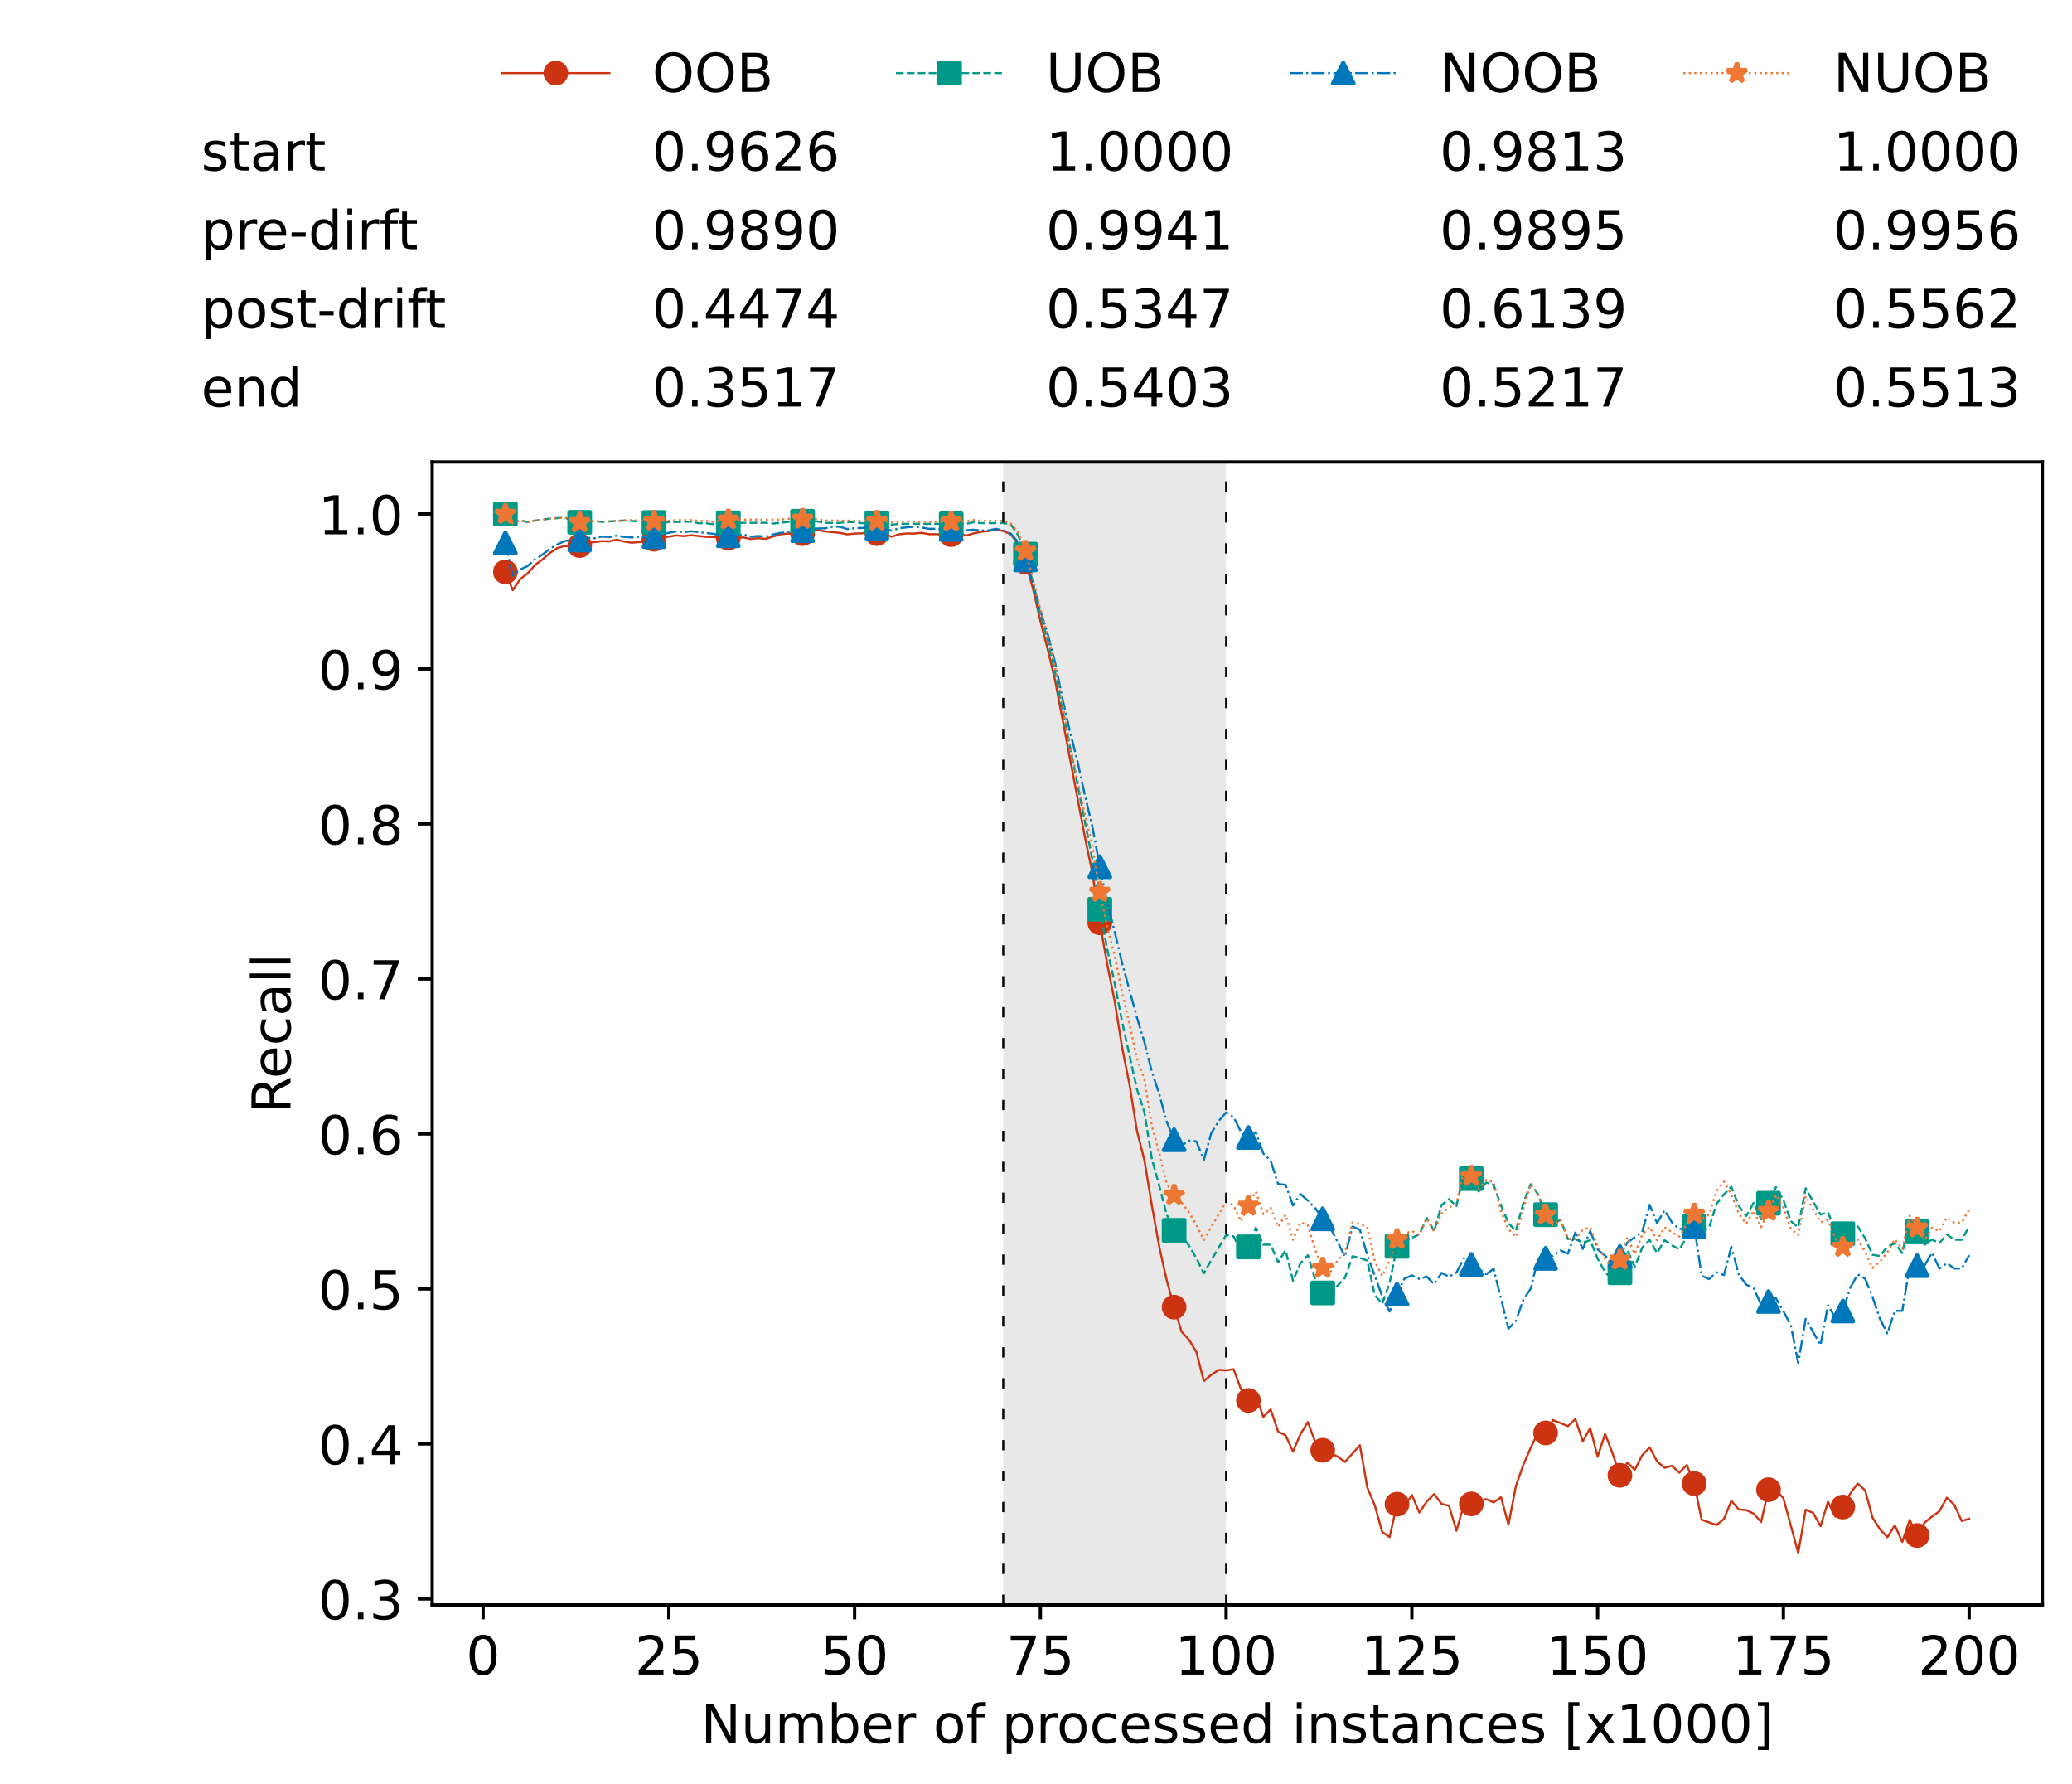 <?xml version="1.0" encoding="utf-8" standalone="no"?>
<!DOCTYPE svg PUBLIC "-//W3C//DTD SVG 1.1//EN"
  "http://www.w3.org/Graphics/SVG/1.1/DTD/svg11.dtd">
<!-- Created with matplotlib (https://matplotlib.org/) -->
<svg height="432.615pt" version="1.1" viewBox="0 0 502.65 432.615" width="502.65pt" xmlns="http://www.w3.org/2000/svg" xmlns:xlink="http://www.w3.org/1999/xlink">
 <defs>
  <style type="text/css">*{stroke-linecap:butt;stroke-linejoin:round;}</style>
 </defs>
 <g id="figure_1">
  <g id="patch_1">
   <path d="M 0 432.615 
L 502.65 432.615 
L 502.65 0 
L 0 0 
z
" style="fill:#ffffff;"/>
  </g>
  <g id="axes_1">
   <g id="patch_2">
    <path d="M 104.85 389.252 
L 495.45 389.252 
L 495.45 112.052 
L 104.85 112.052 
z
" style="fill:#ffffff;"/>
   </g>
   <g id="patch_3">
    <path clip-path="url(#pb03840e260)" d="M 297.446 389.252 
L 297.446 112.052 
L 243.372 112.052 
L 243.372 389.252 
z
" style="fill:#d3d3d3;opacity:0.5;"/>
   </g>
   <g id="matplotlib.axis_1">
    <g id="xtick_1">
     <g id="line2d_1">
      <defs>
       <path d="M 0 0 
L 0 3.5 
" id="m529a1cccd6" style="stroke:#000000;stroke-width:0.8;"/>
      </defs>
      <g>
       <use style="stroke:#000000;stroke-width:0.8;" x="117.197" xlink:href="#m529a1cccd6" y="389.252"/>
      </g>
     </g>
     <g id="text_1">
      <!-- 0 -->
      <g transform="translate(113.061 406.13)scale(0.13 -0.13)">
       <defs>
        <path d="M 31.781 66.406 
Q 24.172 66.406 20.328 58.906 
Q 16.5 51.422 16.5 36.375 
Q 16.5 21.391 20.328 13.891 
Q 24.172 6.391 31.781 6.391 
Q 39.453 6.391 43.281 13.891 
Q 47.125 21.391 47.125 36.375 
Q 47.125 51.422 43.281 58.906 
Q 39.453 66.406 31.781 66.406 
z
M 31.781 74.219 
Q 44.047 74.219 50.516 64.516 
Q 56.984 54.828 56.984 36.375 
Q 56.984 17.969 50.516 8.266 
Q 44.047 -1.422 31.781 -1.422 
Q 19.531 -1.422 13.062 8.266 
Q 6.594 17.969 6.594 36.375 
Q 6.594 54.828 13.062 64.516 
Q 19.531 74.219 31.781 74.219 
z
" id="DejaVuSans-48"/>
       </defs>
       <use xlink:href="#DejaVuSans-48"/>
      </g>
     </g>
    </g>
    <g id="xtick_2">
     <g id="line2d_2">
      <g>
       <use style="stroke:#000000;stroke-width:0.8;" x="162.259" xlink:href="#m529a1cccd6" y="389.252"/>
      </g>
     </g>
     <g id="text_2">
      <!-- 25 -->
      <g transform="translate(153.988 406.13)scale(0.13 -0.13)">
       <defs>
        <path d="M 19.188 8.297 
L 53.609 8.297 
L 53.609 0 
L 7.328 0 
L 7.328 8.297 
Q 12.938 14.109 22.625 23.891 
Q 32.328 33.688 34.812 36.531 
Q 39.547 41.844 41.422 45.531 
Q 43.312 49.219 43.312 52.781 
Q 43.312 58.594 39.234 62.25 
Q 35.156 65.922 28.609 65.922 
Q 23.969 65.922 18.812 64.312 
Q 13.672 62.703 7.812 59.422 
L 7.812 69.391 
Q 13.766 71.781 18.938 73 
Q 24.125 74.219 28.422 74.219 
Q 39.75 74.219 46.484 68.547 
Q 53.219 62.891 53.219 53.422 
Q 53.219 48.922 51.531 44.891 
Q 49.859 40.875 45.406 35.406 
Q 44.188 33.984 37.641 27.219 
Q 31.109 20.453 19.188 8.297 
z
" id="DejaVuSans-50"/>
        <path d="M 10.797 72.906 
L 49.516 72.906 
L 49.516 64.594 
L 19.828 64.594 
L 19.828 46.734 
Q 21.969 47.469 24.109 47.828 
Q 26.266 48.188 28.422 48.188 
Q 40.625 48.188 47.75 41.5 
Q 54.891 34.812 54.891 23.391 
Q 54.891 11.625 47.562 5.094 
Q 40.234 -1.422 26.906 -1.422 
Q 22.312 -1.422 17.547 -0.641 
Q 12.797 0.141 7.719 1.703 
L 7.719 11.625 
Q 12.109 9.234 16.797 8.062 
Q 21.484 6.891 26.703 6.891 
Q 35.156 6.891 40.078 11.328 
Q 45.016 15.766 45.016 23.391 
Q 45.016 31 40.078 35.438 
Q 35.156 39.891 26.703 39.891 
Q 22.75 39.891 18.812 39.016 
Q 14.891 38.141 10.797 36.281 
z
" id="DejaVuSans-53"/>
       </defs>
       <use xlink:href="#DejaVuSans-50"/>
       <use x="63.623" xlink:href="#DejaVuSans-53"/>
      </g>
     </g>
    </g>
    <g id="xtick_3">
     <g id="line2d_3">
      <g>
       <use style="stroke:#000000;stroke-width:0.8;" x="207.322" xlink:href="#m529a1cccd6" y="389.252"/>
      </g>
     </g>
     <g id="text_3">
      <!-- 50 -->
      <g transform="translate(199.05 406.13)scale(0.13 -0.13)">
       <use xlink:href="#DejaVuSans-53"/>
       <use x="63.623" xlink:href="#DejaVuSans-48"/>
      </g>
     </g>
    </g>
    <g id="xtick_4">
     <g id="line2d_4">
      <g>
       <use style="stroke:#000000;stroke-width:0.8;" x="252.384" xlink:href="#m529a1cccd6" y="389.252"/>
      </g>
     </g>
     <g id="text_4">
      <!-- 75 -->
      <g transform="translate(244.113 406.13)scale(0.13 -0.13)">
       <defs>
        <path d="M 8.203 72.906 
L 55.078 72.906 
L 55.078 68.703 
L 28.609 0 
L 18.312 0 
L 43.219 64.594 
L 8.203 64.594 
z
" id="DejaVuSans-55"/>
       </defs>
       <use xlink:href="#DejaVuSans-55"/>
       <use x="63.623" xlink:href="#DejaVuSans-53"/>
      </g>
     </g>
    </g>
    <g id="xtick_5">
     <g id="line2d_5">
      <g>
       <use style="stroke:#000000;stroke-width:0.8;" x="297.446" xlink:href="#m529a1cccd6" y="389.252"/>
      </g>
     </g>
     <g id="text_5">
      <!-- 100 -->
      <g transform="translate(285.039 406.13)scale(0.13 -0.13)">
       <defs>
        <path d="M 12.406 8.297 
L 28.516 8.297 
L 28.516 63.922 
L 10.984 60.406 
L 10.984 69.391 
L 28.422 72.906 
L 38.281 72.906 
L 38.281 8.297 
L 54.391 8.297 
L 54.391 0 
L 12.406 0 
z
" id="DejaVuSans-49"/>
       </defs>
       <use xlink:href="#DejaVuSans-49"/>
       <use x="63.623" xlink:href="#DejaVuSans-48"/>
       <use x="127.246" xlink:href="#DejaVuSans-48"/>
      </g>
     </g>
    </g>
    <g id="xtick_6">
     <g id="line2d_6">
      <g>
       <use style="stroke:#000000;stroke-width:0.8;" x="342.509" xlink:href="#m529a1cccd6" y="389.252"/>
      </g>
     </g>
     <g id="text_6">
      <!-- 125 -->
      <g transform="translate(330.102 406.13)scale(0.13 -0.13)">
       <use xlink:href="#DejaVuSans-49"/>
       <use x="63.623" xlink:href="#DejaVuSans-50"/>
       <use x="127.246" xlink:href="#DejaVuSans-53"/>
      </g>
     </g>
    </g>
    <g id="xtick_7">
     <g id="line2d_7">
      <g>
       <use style="stroke:#000000;stroke-width:0.8;" x="387.571" xlink:href="#m529a1cccd6" y="389.252"/>
      </g>
     </g>
     <g id="text_7">
      <!-- 150 -->
      <g transform="translate(375.164 406.13)scale(0.13 -0.13)">
       <use xlink:href="#DejaVuSans-49"/>
       <use x="63.623" xlink:href="#DejaVuSans-53"/>
       <use x="127.246" xlink:href="#DejaVuSans-48"/>
      </g>
     </g>
    </g>
    <g id="xtick_8">
     <g id="line2d_8">
      <g>
       <use style="stroke:#000000;stroke-width:0.8;" x="432.633" xlink:href="#m529a1cccd6" y="389.252"/>
      </g>
     </g>
     <g id="text_8">
      <!-- 175 -->
      <g transform="translate(420.226 406.13)scale(0.13 -0.13)">
       <use xlink:href="#DejaVuSans-49"/>
       <use x="63.623" xlink:href="#DejaVuSans-55"/>
       <use x="127.246" xlink:href="#DejaVuSans-53"/>
      </g>
     </g>
    </g>
    <g id="xtick_9">
     <g id="line2d_9">
      <g>
       <use style="stroke:#000000;stroke-width:0.8;" x="477.695" xlink:href="#m529a1cccd6" y="389.252"/>
      </g>
     </g>
     <g id="text_9">
      <!-- 200 -->
      <g transform="translate(465.289 406.13)scale(0.13 -0.13)">
       <use xlink:href="#DejaVuSans-50"/>
       <use x="63.623" xlink:href="#DejaVuSans-48"/>
       <use x="127.246" xlink:href="#DejaVuSans-48"/>
      </g>
     </g>
    </g>
    <g id="text_10">
     <!-- Number of processed instances [x1000] -->
     <g transform="translate(170.025 422.711)scale(0.13 -0.13)">
      <defs>
       <path d="M 9.812 72.906 
L 23.094 72.906 
L 55.422 11.922 
L 55.422 72.906 
L 64.984 72.906 
L 64.984 0 
L 51.703 0 
L 19.391 60.984 
L 19.391 0 
L 9.812 0 
z
" id="DejaVuSans-78"/>
       <path d="M 8.5 21.578 
L 8.5 54.688 
L 17.484 54.688 
L 17.484 21.922 
Q 17.484 14.156 20.5 10.266 
Q 23.531 6.391 29.594 6.391 
Q 36.859 6.391 41.078 11.031 
Q 45.312 15.672 45.312 23.688 
L 45.312 54.688 
L 54.297 54.688 
L 54.297 0 
L 45.312 0 
L 45.312 8.406 
Q 42.047 3.422 37.719 1 
Q 33.406 -1.422 27.688 -1.422 
Q 18.266 -1.422 13.375 4.438 
Q 8.5 10.297 8.5 21.578 
z
M 31.109 56 
z
" id="DejaVuSans-117"/>
       <path d="M 52 44.188 
Q 55.375 50.25 60.062 53.125 
Q 64.75 56 71.094 56 
Q 79.641 56 84.281 50.016 
Q 88.922 44.047 88.922 33.016 
L 88.922 0 
L 79.891 0 
L 79.891 32.719 
Q 79.891 40.578 77.094 44.375 
Q 74.312 48.188 68.609 48.188 
Q 61.625 48.188 57.562 43.547 
Q 53.516 38.922 53.516 30.906 
L 53.516 0 
L 44.484 0 
L 44.484 32.719 
Q 44.484 40.625 41.703 44.406 
Q 38.922 48.188 33.109 48.188 
Q 26.219 48.188 22.156 43.531 
Q 18.109 38.875 18.109 30.906 
L 18.109 0 
L 9.078 0 
L 9.078 54.688 
L 18.109 54.688 
L 18.109 46.188 
Q 21.188 51.219 25.484 53.609 
Q 29.781 56 35.688 56 
Q 41.656 56 45.828 52.969 
Q 50 49.953 52 44.188 
z
" id="DejaVuSans-109"/>
       <path d="M 48.688 27.297 
Q 48.688 37.203 44.609 42.844 
Q 40.531 48.484 33.406 48.484 
Q 26.266 48.484 22.188 42.844 
Q 18.109 37.203 18.109 27.297 
Q 18.109 17.391 22.188 11.75 
Q 26.266 6.109 33.406 6.109 
Q 40.531 6.109 44.609 11.75 
Q 48.688 17.391 48.688 27.297 
z
M 18.109 46.391 
Q 20.953 51.266 25.266 53.625 
Q 29.594 56 35.594 56 
Q 45.562 56 51.781 48.094 
Q 58.016 40.188 58.016 27.297 
Q 58.016 14.406 51.781 6.484 
Q 45.562 -1.422 35.594 -1.422 
Q 29.594 -1.422 25.266 0.953 
Q 20.953 3.328 18.109 8.203 
L 18.109 0 
L 9.078 0 
L 9.078 75.984 
L 18.109 75.984 
z
" id="DejaVuSans-98"/>
       <path d="M 56.203 29.594 
L 56.203 25.203 
L 14.891 25.203 
Q 15.484 15.922 20.484 11.062 
Q 25.484 6.203 34.422 6.203 
Q 39.594 6.203 44.453 7.469 
Q 49.312 8.734 54.109 11.281 
L 54.109 2.781 
Q 49.266 0.734 44.188 -0.344 
Q 39.109 -1.422 33.891 -1.422 
Q 20.797 -1.422 13.156 6.188 
Q 5.516 13.812 5.516 26.812 
Q 5.516 40.234 12.766 48.109 
Q 20.016 56 32.328 56 
Q 43.359 56 49.781 48.891 
Q 56.203 41.797 56.203 29.594 
z
M 47.219 32.234 
Q 47.125 39.594 43.094 43.984 
Q 39.062 48.391 32.422 48.391 
Q 24.906 48.391 20.391 44.141 
Q 15.875 39.891 15.188 32.172 
z
" id="DejaVuSans-101"/>
       <path d="M 41.109 46.297 
Q 39.594 47.172 37.812 47.578 
Q 36.031 48 33.891 48 
Q 26.266 48 22.188 43.047 
Q 18.109 38.094 18.109 28.812 
L 18.109 0 
L 9.078 0 
L 9.078 54.688 
L 18.109 54.688 
L 18.109 46.188 
Q 20.953 51.172 25.484 53.578 
Q 30.031 56 36.531 56 
Q 37.453 56 38.578 55.875 
Q 39.703 55.766 41.062 55.516 
z
" id="DejaVuSans-114"/>
       <path id="DejaVuSans-32"/>
       <path d="M 30.609 48.391 
Q 23.391 48.391 19.188 42.75 
Q 14.984 37.109 14.984 27.297 
Q 14.984 17.484 19.156 11.844 
Q 23.344 6.203 30.609 6.203 
Q 37.797 6.203 41.984 11.859 
Q 46.188 17.531 46.188 27.297 
Q 46.188 37.016 41.984 42.703 
Q 37.797 48.391 30.609 48.391 
z
M 30.609 56 
Q 42.328 56 49.016 48.375 
Q 55.719 40.766 55.719 27.297 
Q 55.719 13.875 49.016 6.219 
Q 42.328 -1.422 30.609 -1.422 
Q 18.844 -1.422 12.172 6.219 
Q 5.516 13.875 5.516 27.297 
Q 5.516 40.766 12.172 48.375 
Q 18.844 56 30.609 56 
z
" id="DejaVuSans-111"/>
       <path d="M 37.109 75.984 
L 37.109 68.5 
L 28.516 68.5 
Q 23.688 68.5 21.797 66.547 
Q 19.922 64.594 19.922 59.516 
L 19.922 54.688 
L 34.719 54.688 
L 34.719 47.703 
L 19.922 47.703 
L 19.922 0 
L 10.891 0 
L 10.891 47.703 
L 2.297 47.703 
L 2.297 54.688 
L 10.891 54.688 
L 10.891 58.5 
Q 10.891 67.625 15.141 71.797 
Q 19.391 75.984 28.609 75.984 
z
" id="DejaVuSans-102"/>
       <path d="M 18.109 8.203 
L 18.109 -20.797 
L 9.078 -20.797 
L 9.078 54.688 
L 18.109 54.688 
L 18.109 46.391 
Q 20.953 51.266 25.266 53.625 
Q 29.594 56 35.594 56 
Q 45.562 56 51.781 48.094 
Q 58.016 40.188 58.016 27.297 
Q 58.016 14.406 51.781 6.484 
Q 45.562 -1.422 35.594 -1.422 
Q 29.594 -1.422 25.266 0.953 
Q 20.953 3.328 18.109 8.203 
z
M 48.688 27.297 
Q 48.688 37.203 44.609 42.844 
Q 40.531 48.484 33.406 48.484 
Q 26.266 48.484 22.188 42.844 
Q 18.109 37.203 18.109 27.297 
Q 18.109 17.391 22.188 11.75 
Q 26.266 6.109 33.406 6.109 
Q 40.531 6.109 44.609 11.75 
Q 48.688 17.391 48.688 27.297 
z
" id="DejaVuSans-112"/>
       <path d="M 48.781 52.594 
L 48.781 44.188 
Q 44.969 46.297 41.141 47.344 
Q 37.312 48.391 33.406 48.391 
Q 24.656 48.391 19.812 42.844 
Q 14.984 37.312 14.984 27.297 
Q 14.984 17.281 19.812 11.734 
Q 24.656 6.203 33.406 6.203 
Q 37.312 6.203 41.141 7.25 
Q 44.969 8.297 48.781 10.406 
L 48.781 2.094 
Q 45.016 0.344 40.984 -0.531 
Q 36.969 -1.422 32.422 -1.422 
Q 20.062 -1.422 12.781 6.344 
Q 5.516 14.109 5.516 27.297 
Q 5.516 40.672 12.859 48.328 
Q 20.219 56 33.016 56 
Q 37.156 56 41.109 55.141 
Q 45.062 54.297 48.781 52.594 
z
" id="DejaVuSans-99"/>
       <path d="M 44.281 53.078 
L 44.281 44.578 
Q 40.484 46.531 36.375 47.5 
Q 32.281 48.484 27.875 48.484 
Q 21.188 48.484 17.844 46.438 
Q 14.5 44.391 14.5 40.281 
Q 14.5 37.156 16.891 35.375 
Q 19.281 33.594 26.516 31.984 
L 29.594 31.297 
Q 39.156 29.25 43.188 25.516 
Q 47.219 21.781 47.219 15.094 
Q 47.219 7.469 41.188 3.016 
Q 35.156 -1.422 24.609 -1.422 
Q 20.219 -1.422 15.453 -0.562 
Q 10.688 0.297 5.422 2 
L 5.422 11.281 
Q 10.406 8.688 15.234 7.391 
Q 20.062 6.109 24.812 6.109 
Q 31.156 6.109 34.562 8.281 
Q 37.984 10.453 37.984 14.406 
Q 37.984 18.062 35.516 20.016 
Q 33.062 21.969 24.703 23.781 
L 21.578 24.516 
Q 13.234 26.266 9.516 29.906 
Q 5.812 33.547 5.812 39.891 
Q 5.812 47.609 11.281 51.797 
Q 16.75 56 26.812 56 
Q 31.781 56 36.172 55.266 
Q 40.578 54.547 44.281 53.078 
z
" id="DejaVuSans-115"/>
       <path d="M 45.406 46.391 
L 45.406 75.984 
L 54.391 75.984 
L 54.391 0 
L 45.406 0 
L 45.406 8.203 
Q 42.578 3.328 38.25 0.953 
Q 33.938 -1.422 27.875 -1.422 
Q 17.969 -1.422 11.734 6.484 
Q 5.516 14.406 5.516 27.297 
Q 5.516 40.188 11.734 48.094 
Q 17.969 56 27.875 56 
Q 33.938 56 38.25 53.625 
Q 42.578 51.266 45.406 46.391 
z
M 14.797 27.297 
Q 14.797 17.391 18.875 11.75 
Q 22.953 6.109 30.078 6.109 
Q 37.203 6.109 41.297 11.75 
Q 45.406 17.391 45.406 27.297 
Q 45.406 37.203 41.297 42.844 
Q 37.203 48.484 30.078 48.484 
Q 22.953 48.484 18.875 42.844 
Q 14.797 37.203 14.797 27.297 
z
" id="DejaVuSans-100"/>
       <path d="M 9.422 54.688 
L 18.406 54.688 
L 18.406 0 
L 9.422 0 
z
M 9.422 75.984 
L 18.406 75.984 
L 18.406 64.594 
L 9.422 64.594 
z
" id="DejaVuSans-105"/>
       <path d="M 54.891 33.016 
L 54.891 0 
L 45.906 0 
L 45.906 32.719 
Q 45.906 40.484 42.875 44.328 
Q 39.844 48.188 33.797 48.188 
Q 26.516 48.188 22.312 43.547 
Q 18.109 38.922 18.109 30.906 
L 18.109 0 
L 9.078 0 
L 9.078 54.688 
L 18.109 54.688 
L 18.109 46.188 
Q 21.344 51.125 25.703 53.562 
Q 30.078 56 35.797 56 
Q 45.219 56 50.047 50.172 
Q 54.891 44.344 54.891 33.016 
z
" id="DejaVuSans-110"/>
       <path d="M 18.312 70.219 
L 18.312 54.688 
L 36.812 54.688 
L 36.812 47.703 
L 18.312 47.703 
L 18.312 18.016 
Q 18.312 11.328 20.141 9.422 
Q 21.969 7.516 27.594 7.516 
L 36.812 7.516 
L 36.812 0 
L 27.594 0 
Q 17.188 0 13.234 3.875 
Q 9.281 7.766 9.281 18.016 
L 9.281 47.703 
L 2.688 47.703 
L 2.688 54.688 
L 9.281 54.688 
L 9.281 70.219 
z
" id="DejaVuSans-116"/>
       <path d="M 34.281 27.484 
Q 23.391 27.484 19.188 25 
Q 14.984 22.516 14.984 16.5 
Q 14.984 11.719 18.141 8.906 
Q 21.297 6.109 26.703 6.109 
Q 34.188 6.109 38.703 11.406 
Q 43.219 16.703 43.219 25.484 
L 43.219 27.484 
z
M 52.203 31.203 
L 52.203 0 
L 43.219 0 
L 43.219 8.297 
Q 40.141 3.328 35.547 0.953 
Q 30.953 -1.422 24.312 -1.422 
Q 15.922 -1.422 10.953 3.297 
Q 6 8.016 6 15.922 
Q 6 25.141 12.172 29.828 
Q 18.359 34.516 30.609 34.516 
L 43.219 34.516 
L 43.219 35.406 
Q 43.219 41.609 39.141 45 
Q 35.062 48.391 27.688 48.391 
Q 23 48.391 18.547 47.266 
Q 14.109 46.141 10.016 43.891 
L 10.016 52.203 
Q 14.938 54.109 19.578 55.047 
Q 24.219 56 28.609 56 
Q 40.484 56 46.344 49.844 
Q 52.203 43.703 52.203 31.203 
z
" id="DejaVuSans-97"/>
       <path d="M 8.594 75.984 
L 29.297 75.984 
L 29.297 69 
L 17.578 69 
L 17.578 -6.203 
L 29.297 -6.203 
L 29.297 -13.188 
L 8.594 -13.188 
z
" id="DejaVuSans-91"/>
       <path d="M 54.891 54.688 
L 35.109 28.078 
L 55.906 0 
L 45.312 0 
L 29.391 21.484 
L 13.484 0 
L 2.875 0 
L 24.125 28.609 
L 4.688 54.688 
L 15.281 54.688 
L 29.781 35.203 
L 44.281 54.688 
z
" id="DejaVuSans-120"/>
       <path d="M 30.422 75.984 
L 30.422 -13.188 
L 9.719 -13.188 
L 9.719 -6.203 
L 21.391 -6.203 
L 21.391 69 
L 9.719 69 
L 9.719 75.984 
z
" id="DejaVuSans-93"/>
      </defs>
      <use xlink:href="#DejaVuSans-78"/>
      <use x="74.805" xlink:href="#DejaVuSans-117"/>
      <use x="138.184" xlink:href="#DejaVuSans-109"/>
      <use x="235.596" xlink:href="#DejaVuSans-98"/>
      <use x="299.072" xlink:href="#DejaVuSans-101"/>
      <use x="360.596" xlink:href="#DejaVuSans-114"/>
      <use x="401.709" xlink:href="#DejaVuSans-32"/>
      <use x="433.496" xlink:href="#DejaVuSans-111"/>
      <use x="494.678" xlink:href="#DejaVuSans-102"/>
      <use x="529.883" xlink:href="#DejaVuSans-32"/>
      <use x="561.67" xlink:href="#DejaVuSans-112"/>
      <use x="625.146" xlink:href="#DejaVuSans-114"/>
      <use x="664.01" xlink:href="#DejaVuSans-111"/>
      <use x="725.191" xlink:href="#DejaVuSans-99"/>
      <use x="780.172" xlink:href="#DejaVuSans-101"/>
      <use x="841.695" xlink:href="#DejaVuSans-115"/>
      <use x="893.795" xlink:href="#DejaVuSans-115"/>
      <use x="945.895" xlink:href="#DejaVuSans-101"/>
      <use x="1007.418" xlink:href="#DejaVuSans-100"/>
      <use x="1070.895" xlink:href="#DejaVuSans-32"/>
      <use x="1102.682" xlink:href="#DejaVuSans-105"/>
      <use x="1130.465" xlink:href="#DejaVuSans-110"/>
      <use x="1193.844" xlink:href="#DejaVuSans-115"/>
      <use x="1245.943" xlink:href="#DejaVuSans-116"/>
      <use x="1285.152" xlink:href="#DejaVuSans-97"/>
      <use x="1346.432" xlink:href="#DejaVuSans-110"/>
      <use x="1409.811" xlink:href="#DejaVuSans-99"/>
      <use x="1464.791" xlink:href="#DejaVuSans-101"/>
      <use x="1526.314" xlink:href="#DejaVuSans-115"/>
      <use x="1578.414" xlink:href="#DejaVuSans-32"/>
      <use x="1610.201" xlink:href="#DejaVuSans-91"/>
      <use x="1649.215" xlink:href="#DejaVuSans-120"/>
      <use x="1708.395" xlink:href="#DejaVuSans-49"/>
      <use x="1772.018" xlink:href="#DejaVuSans-48"/>
      <use x="1835.641" xlink:href="#DejaVuSans-48"/>
      <use x="1899.264" xlink:href="#DejaVuSans-48"/>
      <use x="1962.887" xlink:href="#DejaVuSans-93"/>
     </g>
    </g>
   </g>
   <g id="matplotlib.axis_2">
    <g id="ytick_1">
     <g id="line2d_10">
      <defs>
       <path d="M 0 0 
L -3.5 0 
" id="m768f2ed52a" style="stroke:#000000;stroke-width:0.8;"/>
      </defs>
      <g>
       <use style="stroke:#000000;stroke-width:0.8;" x="104.85" xlink:href="#m768f2ed52a" y="387.788"/>
      </g>
     </g>
     <g id="text_11">
      <!-- 0.3 -->
      <g transform="translate(77.176 392.727)scale(0.13 -0.13)">
       <defs>
        <path d="M 10.688 12.406 
L 21 12.406 
L 21 0 
L 10.688 0 
z
" id="DejaVuSans-46"/>
        <path d="M 40.578 39.312 
Q 47.656 37.797 51.625 33 
Q 55.609 28.219 55.609 21.188 
Q 55.609 10.406 48.188 4.484 
Q 40.766 -1.422 27.094 -1.422 
Q 22.516 -1.422 17.656 -0.516 
Q 12.797 0.391 7.625 2.203 
L 7.625 11.719 
Q 11.719 9.328 16.594 8.109 
Q 21.484 6.891 26.812 6.891 
Q 36.078 6.891 40.938 10.547 
Q 45.797 14.203 45.797 21.188 
Q 45.797 27.641 41.281 31.266 
Q 36.766 34.906 28.719 34.906 
L 20.219 34.906 
L 20.219 43.016 
L 29.109 43.016 
Q 36.375 43.016 40.234 45.922 
Q 44.094 48.828 44.094 54.297 
Q 44.094 59.906 40.109 62.906 
Q 36.141 65.922 28.719 65.922 
Q 24.656 65.922 20.016 65.031 
Q 15.375 64.156 9.812 62.312 
L 9.812 71.094 
Q 15.438 72.656 20.344 73.438 
Q 25.25 74.219 29.594 74.219 
Q 40.828 74.219 47.359 69.109 
Q 53.906 64.016 53.906 55.328 
Q 53.906 49.266 50.438 45.094 
Q 46.969 40.922 40.578 39.312 
z
" id="DejaVuSans-51"/>
       </defs>
       <use xlink:href="#DejaVuSans-48"/>
       <use x="63.623" xlink:href="#DejaVuSans-46"/>
       <use x="95.41" xlink:href="#DejaVuSans-51"/>
      </g>
     </g>
    </g>
    <g id="ytick_2">
     <g id="line2d_11">
      <g>
       <use style="stroke:#000000;stroke-width:0.8;" x="104.85" xlink:href="#m768f2ed52a" y="350.197"/>
      </g>
     </g>
     <g id="text_12">
      <!-- 0.4 -->
      <g transform="translate(77.176 355.136)scale(0.13 -0.13)">
       <defs>
        <path d="M 37.797 64.312 
L 12.891 25.391 
L 37.797 25.391 
z
M 35.203 72.906 
L 47.609 72.906 
L 47.609 25.391 
L 58.016 25.391 
L 58.016 17.188 
L 47.609 17.188 
L 47.609 0 
L 37.797 0 
L 37.797 17.188 
L 4.891 17.188 
L 4.891 26.703 
z
" id="DejaVuSans-52"/>
       </defs>
       <use xlink:href="#DejaVuSans-48"/>
       <use x="63.623" xlink:href="#DejaVuSans-46"/>
       <use x="95.41" xlink:href="#DejaVuSans-52"/>
      </g>
     </g>
    </g>
    <g id="ytick_3">
     <g id="line2d_12">
      <g>
       <use style="stroke:#000000;stroke-width:0.8;" x="104.85" xlink:href="#m768f2ed52a" y="312.606"/>
      </g>
     </g>
     <g id="text_13">
      <!-- 0.5 -->
      <g transform="translate(77.176 317.545)scale(0.13 -0.13)">
       <use xlink:href="#DejaVuSans-48"/>
       <use x="63.623" xlink:href="#DejaVuSans-46"/>
       <use x="95.41" xlink:href="#DejaVuSans-53"/>
      </g>
     </g>
    </g>
    <g id="ytick_4">
     <g id="line2d_13">
      <g>
       <use style="stroke:#000000;stroke-width:0.8;" x="104.85" xlink:href="#m768f2ed52a" y="275.015"/>
      </g>
     </g>
     <g id="text_14">
      <!-- 0.6 -->
      <g transform="translate(77.176 279.954)scale(0.13 -0.13)">
       <defs>
        <path d="M 33.016 40.375 
Q 26.375 40.375 22.484 35.828 
Q 18.609 31.297 18.609 23.391 
Q 18.609 15.531 22.484 10.953 
Q 26.375 6.391 33.016 6.391 
Q 39.656 6.391 43.531 10.953 
Q 47.406 15.531 47.406 23.391 
Q 47.406 31.297 43.531 35.828 
Q 39.656 40.375 33.016 40.375 
z
M 52.594 71.297 
L 52.594 62.312 
Q 48.875 64.062 45.094 64.984 
Q 41.312 65.922 37.594 65.922 
Q 27.828 65.922 22.672 59.328 
Q 17.531 52.734 16.797 39.406 
Q 19.672 43.656 24.016 45.922 
Q 28.375 48.188 33.594 48.188 
Q 44.578 48.188 50.953 41.516 
Q 57.328 34.859 57.328 23.391 
Q 57.328 12.156 50.688 5.359 
Q 44.047 -1.422 33.016 -1.422 
Q 20.359 -1.422 13.672 8.266 
Q 6.984 17.969 6.984 36.375 
Q 6.984 53.656 15.188 63.938 
Q 23.391 74.219 37.203 74.219 
Q 40.922 74.219 44.703 73.484 
Q 48.484 72.75 52.594 71.297 
z
" id="DejaVuSans-54"/>
       </defs>
       <use xlink:href="#DejaVuSans-48"/>
       <use x="63.623" xlink:href="#DejaVuSans-46"/>
       <use x="95.41" xlink:href="#DejaVuSans-54"/>
      </g>
     </g>
    </g>
    <g id="ytick_5">
     <g id="line2d_14">
      <g>
       <use style="stroke:#000000;stroke-width:0.8;" x="104.85" xlink:href="#m768f2ed52a" y="237.424"/>
      </g>
     </g>
     <g id="text_15">
      <!-- 0.7 -->
      <g transform="translate(77.176 242.363)scale(0.13 -0.13)">
       <use xlink:href="#DejaVuSans-48"/>
       <use x="63.623" xlink:href="#DejaVuSans-46"/>
       <use x="95.41" xlink:href="#DejaVuSans-55"/>
      </g>
     </g>
    </g>
    <g id="ytick_6">
     <g id="line2d_15">
      <g>
       <use style="stroke:#000000;stroke-width:0.8;" x="104.85" xlink:href="#m768f2ed52a" y="199.834"/>
      </g>
     </g>
     <g id="text_16">
      <!-- 0.8 -->
      <g transform="translate(77.176 204.773)scale(0.13 -0.13)">
       <defs>
        <path d="M 31.781 34.625 
Q 24.75 34.625 20.719 30.859 
Q 16.703 27.094 16.703 20.516 
Q 16.703 13.922 20.719 10.156 
Q 24.75 6.391 31.781 6.391 
Q 38.812 6.391 42.859 10.172 
Q 46.922 13.969 46.922 20.516 
Q 46.922 27.094 42.891 30.859 
Q 38.875 34.625 31.781 34.625 
z
M 21.922 38.812 
Q 15.578 40.375 12.031 44.719 
Q 8.5 49.078 8.5 55.328 
Q 8.5 64.062 14.719 69.141 
Q 20.953 74.219 31.781 74.219 
Q 42.672 74.219 48.875 69.141 
Q 55.078 64.062 55.078 55.328 
Q 55.078 49.078 51.531 44.719 
Q 48 40.375 41.703 38.812 
Q 48.828 37.156 52.797 32.312 
Q 56.781 27.484 56.781 20.516 
Q 56.781 9.906 50.312 4.234 
Q 43.844 -1.422 31.781 -1.422 
Q 19.734 -1.422 13.25 4.234 
Q 6.781 9.906 6.781 20.516 
Q 6.781 27.484 10.781 32.312 
Q 14.797 37.156 21.922 38.812 
z
M 18.312 54.391 
Q 18.312 48.734 21.844 45.562 
Q 25.391 42.391 31.781 42.391 
Q 38.141 42.391 41.719 45.562 
Q 45.312 48.734 45.312 54.391 
Q 45.312 60.062 41.719 63.234 
Q 38.141 66.406 31.781 66.406 
Q 25.391 66.406 21.844 63.234 
Q 18.312 60.062 18.312 54.391 
z
" id="DejaVuSans-56"/>
       </defs>
       <use xlink:href="#DejaVuSans-48"/>
       <use x="63.623" xlink:href="#DejaVuSans-46"/>
       <use x="95.41" xlink:href="#DejaVuSans-56"/>
      </g>
     </g>
    </g>
    <g id="ytick_7">
     <g id="line2d_16">
      <g>
       <use style="stroke:#000000;stroke-width:0.8;" x="104.85" xlink:href="#m768f2ed52a" y="162.243"/>
      </g>
     </g>
     <g id="text_17">
      <!-- 0.9 -->
      <g transform="translate(77.176 167.182)scale(0.13 -0.13)">
       <defs>
        <path d="M 10.984 1.516 
L 10.984 10.5 
Q 14.703 8.734 18.5 7.812 
Q 22.312 6.891 25.984 6.891 
Q 35.75 6.891 40.891 13.453 
Q 46.047 20.016 46.781 33.406 
Q 43.953 29.203 39.594 26.953 
Q 35.25 24.703 29.984 24.703 
Q 19.047 24.703 12.672 31.312 
Q 6.297 37.938 6.297 49.422 
Q 6.297 60.641 12.938 67.422 
Q 19.578 74.219 30.609 74.219 
Q 43.266 74.219 49.922 64.516 
Q 56.594 54.828 56.594 36.375 
Q 56.594 19.141 48.406 8.859 
Q 40.234 -1.422 26.422 -1.422 
Q 22.703 -1.422 18.891 -0.688 
Q 15.094 0.047 10.984 1.516 
z
M 30.609 32.422 
Q 37.25 32.422 41.125 36.953 
Q 45.016 41.5 45.016 49.422 
Q 45.016 57.281 41.125 61.844 
Q 37.25 66.406 30.609 66.406 
Q 23.969 66.406 20.094 61.844 
Q 16.219 57.281 16.219 49.422 
Q 16.219 41.5 20.094 36.953 
Q 23.969 32.422 30.609 32.422 
z
" id="DejaVuSans-57"/>
       </defs>
       <use xlink:href="#DejaVuSans-48"/>
       <use x="63.623" xlink:href="#DejaVuSans-46"/>
       <use x="95.41" xlink:href="#DejaVuSans-57"/>
      </g>
     </g>
    </g>
    <g id="ytick_8">
     <g id="line2d_17">
      <g>
       <use style="stroke:#000000;stroke-width:0.8;" x="104.85" xlink:href="#m768f2ed52a" y="124.652"/>
      </g>
     </g>
     <g id="text_18">
      <!-- 1.0 -->
      <g transform="translate(77.176 129.591)scale(0.13 -0.13)">
       <use xlink:href="#DejaVuSans-49"/>
       <use x="63.623" xlink:href="#DejaVuSans-46"/>
       <use x="95.41" xlink:href="#DejaVuSans-48"/>
      </g>
     </g>
    </g>
    <g id="text_19">
     <!-- Recall -->
     <g transform="translate(70.472 270.044)rotate(-90)scale(0.13 -0.13)">
      <defs>
       <path d="M 44.391 34.188 
Q 47.562 33.109 50.562 29.594 
Q 53.562 26.078 56.594 19.922 
L 66.609 0 
L 56 0 
L 46.688 18.703 
Q 43.062 26.031 39.672 28.422 
Q 36.281 30.812 30.422 30.812 
L 19.672 30.812 
L 19.672 0 
L 9.812 0 
L 9.812 72.906 
L 32.078 72.906 
Q 44.578 72.906 50.734 67.672 
Q 56.891 62.453 56.891 51.906 
Q 56.891 45.016 53.688 40.469 
Q 50.484 35.938 44.391 34.188 
z
M 19.672 64.797 
L 19.672 38.922 
L 32.078 38.922 
Q 39.203 38.922 42.844 42.219 
Q 46.484 45.516 46.484 51.906 
Q 46.484 58.297 42.844 61.547 
Q 39.203 64.797 32.078 64.797 
z
" id="DejaVuSans-82"/>
       <path d="M 9.422 75.984 
L 18.406 75.984 
L 18.406 0 
L 9.422 0 
z
" id="DejaVuSans-108"/>
      </defs>
      <use xlink:href="#DejaVuSans-82"/>
      <use x="64.982" xlink:href="#DejaVuSans-101"/>
      <use x="126.506" xlink:href="#DejaVuSans-99"/>
      <use x="181.486" xlink:href="#DejaVuSans-97"/>
      <use x="242.766" xlink:href="#DejaVuSans-108"/>
      <use x="270.549" xlink:href="#DejaVuSans-108"/>
     </g>
    </g>
   </g>
   <g id="line2d_18"/>
   <g id="line2d_19"/>
   <g id="line2d_20"/>
   <g id="line2d_21"/>
   <g id="line2d_22"/>
   <g id="line2d_23">
    <path clip-path="url(#pb03840e260)" d="M 122.605 138.704 
L 124.407 143.139 
L 126.21 140.457 
L 128.012 139.046 
L 129.815 137.021 
L 131.617 135.672 
L 133.419 134.097 
L 135.222 132.917 
L 137.024 132.429 
L 138.827 132.451 
L 140.629 132.321 
L 142.432 131.682 
L 146.037 131.252 
L 147.839 131.308 
L 149.642 130.892 
L 151.444 131.336 
L 153.247 131.632 
L 156.852 131.29 
L 160.457 130.351 
L 162.259 130.161 
L 164.062 129.851 
L 165.864 130.029 
L 167.667 129.815 
L 171.272 130.203 
L 173.074 130.25 
L 176.679 130.513 
L 178.482 130.513 
L 180.284 130.332 
L 182.087 130.705 
L 183.889 130.526 
L 185.692 130.693 
L 189.297 129.585 
L 191.099 129.41 
L 194.704 129.417 
L 196.507 128.88 
L 198.309 128.547 
L 200.112 128.872 
L 203.717 129.233 
L 205.519 129.599 
L 207.322 129.409 
L 209.124 129.345 
L 210.927 129.094 
L 212.729 129.403 
L 214.532 129.591 
L 216.334 130.172 
L 218.137 129.579 
L 219.939 129.385 
L 221.742 129.407 
L 223.544 129.224 
L 225.347 129.554 
L 227.149 129.554 
L 228.952 129.675 
L 230.754 129.662 
L 232.557 129.49 
L 234.359 129.894 
L 236.162 129.372 
L 237.964 128.99 
L 239.767 128.813 
L 241.569 128.426 
L 243.372 128.784 
L 245.174 129.563 
L 246.976 131.864 
L 248.779 136.354 
L 250.581 142.756 
L 252.384 150.578 
L 254.186 157.571 
L 255.989 165.174 
L 263.199 203.086 
L 265.001 211.703 
L 266.804 223.828 
L 268.606 233.832 
L 270.409 242.826 
L 272.211 254.031 
L 274.014 263.07 
L 275.816 274.275 
L 277.619 281.407 
L 279.421 292.326 
L 281.224 302.373 
L 283.026 310.482 
L 284.829 317.03 
L 286.631 322.97 
L 288.434 324.937 
L 290.236 327.928 
L 292.039 334.944 
L 293.841 333.453 
L 295.644 332.232 
L 297.446 332.361 
L 299.249 332.076 
L 301.051 336.924 
L 302.854 339.658 
L 304.656 338.425 
L 306.459 343.646 
L 308.261 341.839 
L 310.064 347.225 
L 311.866 348.102 
L 313.669 352.07 
L 315.471 347.841 
L 317.274 344.894 
L 319.076 349.817 
L 320.879 351.739 
L 322.681 352.366 
L 324.484 353.273 
L 326.286 354.565 
L 329.891 350.519 
L 331.694 360.771 
L 333.496 365.043 
L 335.299 371.549 
L 337.101 372.802 
L 338.904 364.814 
L 340.706 365.44 
L 342.509 362.569 
L 344.311 366.841 
L 346.114 364.183 
L 347.916 362.352 
L 349.719 364.744 
L 351.521 365.214 
L 353.324 371.255 
L 355.126 364.99 
L 356.928 364.746 
L 360.533 363.583 
L 362.336 364.388 
L 364.138 363.135 
L 365.941 369.792 
L 367.743 360.394 
L 369.546 355.268 
L 371.348 351.111 
L 373.151 347.352 
L 374.953 347.533 
L 376.756 344.4 
L 380.361 345.887 
L 382.163 344.179 
L 383.966 349.589 
L 385.768 346.362 
L 387.571 353.302 
L 389.373 347.748 
L 391.176 352.447 
L 392.978 357.817 
L 394.781 354.685 
L 396.583 356.475 
L 398.386 352.936 
L 400.188 351.056 
L 401.991 354.423 
L 403.793 355.99 
L 405.596 355.502 
L 407.398 357.18 
L 409.201 355.3 
L 411.003 359.818 
L 412.806 368.59 
L 416.411 369.879 
L 418.213 368.399 
L 420.016 364.013 
L 421.818 366.101 
L 423.621 366.262 
L 425.423 367.116 
L 427.226 369.13 
L 429.028 361.299 
L 430.831 361.299 
L 432.633 363.387 
L 436.238 376.652 
L 438.041 366.146 
L 439.843 366.929 
L 441.646 370.151 
L 443.448 364.244 
L 445.251 367.858 
L 447.053 365.509 
L 448.856 362.22 
L 450.658 359.803 
L 452.461 361.474 
L 454.263 368.081 
L 456.066 370.9 
L 457.868 372.828 
L 459.671 369.956 
L 461.473 373.984 
L 463.276 368.614 
L 465.078 372.417 
L 466.881 369.285 
L 468.683 367.823 
L 470.485 366.542 
L 472.288 363.244 
L 474.09 364.979 
L 475.893 368.895 
L 477.695 368.358 
L 477.695 368.358 
" style="fill:none;stroke:#cc3311;stroke-linecap:square;stroke-width:0.5;"/>
    <defs>
     <path d="M 0 2.5 
C 0.663 2.5 1.299 2.237 1.768 1.768 
C 2.237 1.299 2.5 0.663 2.5 0 
C 2.5 -0.663 2.237 -1.299 1.768 -1.768 
C 1.299 -2.237 0.663 -2.5 0 -2.5 
C -0.663 -2.5 -1.299 -2.237 -1.768 -1.768 
C -2.237 -1.299 -2.5 -0.663 -2.5 0 
C -2.5 0.663 -2.237 1.299 -1.768 1.768 
C -1.299 2.237 -0.663 2.5 0 2.5 
z
" id="mf9eefafdd3" style="stroke:#cc3311;"/>
    </defs>
    <g clip-path="url(#pb03840e260)">
     <use style="fill:#cc3311;stroke:#cc3311;" x="122.605" xlink:href="#mf9eefafdd3" y="138.704"/>
     <use style="fill:#cc3311;stroke:#cc3311;" x="140.629" xlink:href="#mf9eefafdd3" y="132.321"/>
     <use style="fill:#cc3311;stroke:#cc3311;" x="158.654" xlink:href="#mf9eefafdd3" y="130.787"/>
     <use style="fill:#cc3311;stroke:#cc3311;" x="176.679" xlink:href="#mf9eefafdd3" y="130.513"/>
     <use style="fill:#cc3311;stroke:#cc3311;" x="194.704" xlink:href="#mf9eefafdd3" y="129.417"/>
     <use style="fill:#cc3311;stroke:#cc3311;" x="212.729" xlink:href="#mf9eefafdd3" y="129.403"/>
     <use style="fill:#cc3311;stroke:#cc3311;" x="230.754" xlink:href="#mf9eefafdd3" y="129.662"/>
     <use style="fill:#cc3311;stroke:#cc3311;" x="248.779" xlink:href="#mf9eefafdd3" y="136.354"/>
     <use style="fill:#cc3311;stroke:#cc3311;" x="266.804" xlink:href="#mf9eefafdd3" y="223.828"/>
     <use style="fill:#cc3311;stroke:#cc3311;" x="284.829" xlink:href="#mf9eefafdd3" y="317.03"/>
     <use style="fill:#cc3311;stroke:#cc3311;" x="302.854" xlink:href="#mf9eefafdd3" y="339.658"/>
     <use style="fill:#cc3311;stroke:#cc3311;" x="320.879" xlink:href="#mf9eefafdd3" y="351.739"/>
     <use style="fill:#cc3311;stroke:#cc3311;" x="338.904" xlink:href="#mf9eefafdd3" y="364.814"/>
     <use style="fill:#cc3311;stroke:#cc3311;" x="356.928" xlink:href="#mf9eefafdd3" y="364.746"/>
     <use style="fill:#cc3311;stroke:#cc3311;" x="374.953" xlink:href="#mf9eefafdd3" y="347.533"/>
     <use style="fill:#cc3311;stroke:#cc3311;" x="392.978" xlink:href="#mf9eefafdd3" y="357.817"/>
     <use style="fill:#cc3311;stroke:#cc3311;" x="411.003" xlink:href="#mf9eefafdd3" y="359.818"/>
     <use style="fill:#cc3311;stroke:#cc3311;" x="429.028" xlink:href="#mf9eefafdd3" y="361.299"/>
     <use style="fill:#cc3311;stroke:#cc3311;" x="447.053" xlink:href="#mf9eefafdd3" y="365.509"/>
     <use style="fill:#cc3311;stroke:#cc3311;" x="465.078" xlink:href="#mf9eefafdd3" y="372.417"/>
    </g>
   </g>
   <g id="line2d_24"/>
   <g id="line2d_25"/>
   <g id="line2d_26"/>
   <g id="line2d_27"/>
   <g id="line2d_28">
    <path clip-path="url(#pb03840e260)" d="M 122.605 124.652 
L 124.407 126.944 
L 126.21 126.18 
L 128.012 126.645 
L 129.815 126.246 
L 133.419 125.791 
L 137.024 125.537 
L 138.827 126.249 
L 140.629 126.683 
L 144.234 126.37 
L 146.037 126.563 
L 151.444 126.226 
L 158.654 126.727 
L 167.667 126.506 
L 169.469 126.901 
L 171.272 126.901 
L 173.074 127.142 
L 176.679 126.818 
L 185.692 126.794 
L 187.494 126.977 
L 191.099 126.601 
L 192.902 126.24 
L 194.704 126.43 
L 196.507 126.252 
L 198.309 126.473 
L 200.112 126.822 
L 203.717 126.822 
L 205.519 126.614 
L 207.322 126.614 
L 209.124 126.905 
L 210.927 126.711 
L 212.729 126.866 
L 214.532 126.866 
L 216.334 127.253 
L 218.137 127.055 
L 234.359 127.031 
L 236.162 126.683 
L 237.964 126.877 
L 243.372 126.866 
L 245.174 127.131 
L 246.976 129.762 
L 248.779 134.406 
L 250.581 141.485 
L 252.384 149.058 
L 254.186 155.396 
L 255.989 163.21 
L 265.001 208.41 
L 266.804 220.535 
L 268.606 230.236 
L 270.409 238.425 
L 272.211 247.822 
L 275.816 264.185 
L 277.619 269.751 
L 279.421 281.028 
L 281.224 287.567 
L 283.026 294.602 
L 284.829 298.413 
L 286.631 299.688 
L 288.434 302.097 
L 290.236 305.157 
L 292.039 308.829 
L 293.841 305.622 
L 297.446 299.566 
L 299.249 299.851 
L 301.051 303.446 
L 302.854 302.421 
L 304.656 297.732 
L 306.459 301.872 
L 308.261 301.872 
L 310.064 306.158 
L 311.866 303.215 
L 313.669 310.629 
L 315.471 306.4 
L 317.274 304.435 
L 319.076 310.432 
L 320.879 313.582 
L 322.681 314.626 
L 324.484 311.775 
L 326.286 309.895 
L 328.089 304.674 
L 329.891 305.066 
L 331.694 305.749 
L 333.496 314.048 
L 335.299 316.217 
L 337.101 311.205 
L 338.904 302.277 
L 340.706 301.024 
L 344.311 299.387 
L 346.114 295.4 
L 347.916 298.573 
L 349.719 292.251 
L 351.521 290.841 
L 353.324 292.519 
L 355.126 284.375 
L 356.928 285.839 
L 358.731 288.972 
L 360.533 286.824 
L 362.336 287.361 
L 364.138 292.373 
L 365.941 296.68 
L 367.743 298.56 
L 369.546 291.725 
L 371.348 287.207 
L 373.151 289.713 
L 374.953 294.593 
L 376.756 297.099 
L 378.558 295.793 
L 380.361 300.517 
L 382.163 300.517 
L 383.966 301.372 
L 385.768 300.802 
L 387.571 305.284 
L 389.373 308.488 
L 391.176 310.367 
L 392.978 308.689 
L 394.781 303.207 
L 396.583 307.235 
L 398.386 302.597 
L 400.188 300.717 
L 401.991 303.928 
L 403.793 300.796 
L 405.596 302.016 
L 407.398 303.023 
L 409.201 300.047 
L 411.003 297.517 
L 412.806 298.77 
L 414.608 297.726 
L 416.411 291.977 
L 418.213 289.699 
L 420.016 287.819 
L 421.818 292.518 
L 423.621 294.927 
L 425.423 291.724 
L 427.226 295.751 
L 430.831 287.92 
L 432.633 291.052 
L 434.436 296.178 
L 436.238 297.662 
L 438.041 288.216 
L 441.646 294.571 
L 443.448 294.034 
L 445.251 298.552 
L 447.053 299.223 
L 448.856 298.754 
L 450.658 297.411 
L 452.461 300.335 
L 454.263 304.322 
L 456.066 304.635 
L 457.868 302.346 
L 459.671 301.563 
L 461.473 303.912 
L 463.276 295.857 
L 465.078 298.766 
L 466.881 301.898 
L 468.683 300.645 
L 470.485 301.5 
L 472.288 299.389 
L 474.09 300.69 
L 475.893 300.69 
L 477.695 297.468 
L 477.695 297.468 
" style="fill:none;stroke:#009988;stroke-dasharray:1.85,0.8;stroke-dashoffset:0;stroke-width:0.5;"/>
    <defs>
     <path d="M -2.5 2.5 
L 2.5 2.5 
L 2.5 -2.5 
L -2.5 -2.5 
z
" id="m31e30ca46a" style="stroke:#009988;stroke-linejoin:miter;"/>
    </defs>
    <g clip-path="url(#pb03840e260)">
     <use style="fill:#009988;stroke:#009988;stroke-linejoin:miter;" x="122.605" xlink:href="#m31e30ca46a" y="124.652"/>
     <use style="fill:#009988;stroke:#009988;stroke-linejoin:miter;" x="140.629" xlink:href="#m31e30ca46a" y="126.683"/>
     <use style="fill:#009988;stroke:#009988;stroke-linejoin:miter;" x="158.654" xlink:href="#m31e30ca46a" y="126.727"/>
     <use style="fill:#009988;stroke:#009988;stroke-linejoin:miter;" x="176.679" xlink:href="#m31e30ca46a" y="126.818"/>
     <use style="fill:#009988;stroke:#009988;stroke-linejoin:miter;" x="194.704" xlink:href="#m31e30ca46a" y="126.43"/>
     <use style="fill:#009988;stroke:#009988;stroke-linejoin:miter;" x="212.729" xlink:href="#m31e30ca46a" y="126.866"/>
     <use style="fill:#009988;stroke:#009988;stroke-linejoin:miter;" x="230.754" xlink:href="#m31e30ca46a" y="127.05"/>
     <use style="fill:#009988;stroke:#009988;stroke-linejoin:miter;" x="248.779" xlink:href="#m31e30ca46a" y="134.406"/>
     <use style="fill:#009988;stroke:#009988;stroke-linejoin:miter;" x="266.804" xlink:href="#m31e30ca46a" y="220.535"/>
     <use style="fill:#009988;stroke:#009988;stroke-linejoin:miter;" x="284.829" xlink:href="#m31e30ca46a" y="298.413"/>
     <use style="fill:#009988;stroke:#009988;stroke-linejoin:miter;" x="302.854" xlink:href="#m31e30ca46a" y="302.421"/>
     <use style="fill:#009988;stroke:#009988;stroke-linejoin:miter;" x="320.879" xlink:href="#m31e30ca46a" y="313.582"/>
     <use style="fill:#009988;stroke:#009988;stroke-linejoin:miter;" x="338.904" xlink:href="#m31e30ca46a" y="302.277"/>
     <use style="fill:#009988;stroke:#009988;stroke-linejoin:miter;" x="356.928" xlink:href="#m31e30ca46a" y="285.839"/>
     <use style="fill:#009988;stroke:#009988;stroke-linejoin:miter;" x="374.953" xlink:href="#m31e30ca46a" y="294.593"/>
     <use style="fill:#009988;stroke:#009988;stroke-linejoin:miter;" x="392.978" xlink:href="#m31e30ca46a" y="308.689"/>
     <use style="fill:#009988;stroke:#009988;stroke-linejoin:miter;" x="411.003" xlink:href="#m31e30ca46a" y="297.517"/>
     <use style="fill:#009988;stroke:#009988;stroke-linejoin:miter;" x="429.028" xlink:href="#m31e30ca46a" y="291.836"/>
     <use style="fill:#009988;stroke:#009988;stroke-linejoin:miter;" x="447.053" xlink:href="#m31e30ca46a" y="299.223"/>
     <use style="fill:#009988;stroke:#009988;stroke-linejoin:miter;" x="465.078" xlink:href="#m31e30ca46a" y="298.766"/>
    </g>
   </g>
   <g id="line2d_29"/>
   <g id="line2d_30"/>
   <g id="line2d_31"/>
   <g id="line2d_32"/>
   <g id="line2d_33">
    <path clip-path="url(#pb03840e260)" d="M 122.605 131.678 
L 124.407 139.626 
L 126.21 138.115 
L 128.012 137.289 
L 129.815 135.616 
L 131.617 134.501 
L 133.419 133.094 
L 135.222 132.038 
L 137.024 131.218 
L 138.827 130.961 
L 140.629 130.967 
L 142.432 130.44 
L 144.234 130.551 
L 146.037 130.13 
L 147.839 130.261 
L 149.642 129.91 
L 151.444 130.21 
L 153.247 130.345 
L 155.049 130.23 
L 156.852 130.313 
L 158.654 130.162 
L 160.457 129.547 
L 164.062 128.882 
L 165.864 129.06 
L 167.667 128.846 
L 173.074 129.475 
L 174.877 129.856 
L 178.482 129.937 
L 180.284 129.576 
L 182.087 130.169 
L 183.889 129.991 
L 185.692 130.157 
L 187.494 129.64 
L 189.297 129.24 
L 191.099 129.064 
L 192.902 128.703 
L 194.704 128.693 
L 196.507 128.333 
L 198.309 128.167 
L 200.112 128.143 
L 201.914 127.752 
L 203.717 127.752 
L 205.519 128.306 
L 207.322 128.116 
L 209.124 128.052 
L 210.927 127.801 
L 212.729 128.11 
L 214.532 128.298 
L 216.334 128.685 
L 218.137 128.092 
L 221.742 127.732 
L 223.544 127.922 
L 225.347 128.251 
L 227.149 128.251 
L 228.952 128.411 
L 230.754 128.398 
L 232.557 128.226 
L 234.359 128.63 
L 236.162 128.456 
L 237.964 128.65 
L 239.767 128.65 
L 241.569 128.252 
L 243.372 128.61 
L 245.174 129.389 
L 246.976 131.502 
L 248.779 135.792 
L 250.581 141.462 
L 252.384 148.151 
L 254.186 153.833 
L 255.989 160.802 
L 257.791 169.672 
L 259.594 177.537 
L 261.396 184.674 
L 263.199 192.933 
L 265.001 200.477 
L 266.804 210.21 
L 268.606 219.001 
L 270.409 225.981 
L 272.211 233.571 
L 275.816 246.808 
L 277.619 252.719 
L 279.421 259.879 
L 281.224 265.341 
L 283.026 272.027 
L 284.829 276.426 
L 286.631 277.877 
L 288.434 276.634 
L 290.236 276.825 
L 292.039 281.342 
L 293.841 274.822 
L 295.644 271.893 
L 297.446 269.796 
L 299.249 270.935 
L 301.051 274.51 
L 302.854 275.876 
L 304.656 274.603 
L 306.459 279.75 
L 308.261 281.557 
L 310.064 287.163 
L 311.866 287.369 
L 313.669 292.381 
L 315.471 289.562 
L 317.274 291.199 
L 319.076 293.034 
L 320.879 295.597 
L 322.681 297.685 
L 326.286 304.774 
L 328.089 297.465 
L 329.891 298.248 
L 331.694 304.399 
L 335.299 314.341 
L 337.101 318.1 
L 338.904 313.871 
L 340.706 310.112 
L 342.509 309.329 
L 344.311 310.184 
L 346.114 309.614 
L 347.916 311.445 
L 349.719 308.711 
L 351.521 309.651 
L 353.324 308.644 
L 355.126 305.198 
L 356.928 306.662 
L 358.731 307.707 
L 360.533 309.049 
L 362.336 307.707 
L 365.941 322.247 
L 367.743 320.367 
L 369.546 315.241 
L 371.348 312.531 
L 373.151 305.012 
L 374.953 305.193 
L 376.756 304.567 
L 378.558 303.261 
L 380.361 304.065 
L 382.163 298.939 
L 383.966 302.926 
L 385.768 298.56 
L 387.571 303.042 
L 389.373 304.537 
L 391.176 306.416 
L 392.978 304.738 
L 394.781 301.345 
L 398.386 298.782 
L 400.188 292.203 
L 401.991 296.667 
L 403.793 293.534 
L 405.596 296.464 
L 407.398 298.142 
L 409.201 297.672 
L 411.003 297.491 
L 412.806 309.395 
L 414.608 310.23 
L 416.411 308.572 
L 418.213 309.255 
L 420.016 302.364 
L 421.818 309.151 
L 423.621 311.561 
L 425.423 312.415 
L 427.226 316.443 
L 430.831 314.876 
L 432.633 318.009 
L 434.436 321.426 
L 436.238 330.577 
L 438.041 319.878 
L 441.646 326.232 
L 443.448 316.566 
L 445.251 319.638 
L 447.053 317.96 
L 448.856 312.322 
L 450.658 309.1 
L 452.461 310.144 
L 454.263 314.586 
L 456.066 319.912 
L 457.868 323.406 
L 459.671 317.924 
L 461.473 317.924 
L 463.276 307.183 
L 465.078 306.96 
L 466.881 306.96 
L 468.683 303.827 
L 470.485 307.672 
L 472.288 306.353 
L 474.09 307.654 
L 475.893 307.654 
L 477.695 304.432 
L 477.695 304.432 
" style="fill:none;stroke:#0077bb;stroke-dasharray:3.2,0.8,0.5,0.8;stroke-dashoffset:0;stroke-width:0.5;"/>
    <defs>
     <path d="M 0 -2.5 
L -2.5 2.5 
L 2.5 2.5 
z
" id="me1c2b43c2f" style="stroke:#0077bb;stroke-linejoin:miter;"/>
    </defs>
    <g clip-path="url(#pb03840e260)">
     <use style="fill:#0077bb;stroke:#0077bb;stroke-linejoin:miter;" x="122.605" xlink:href="#me1c2b43c2f" y="131.678"/>
     <use style="fill:#0077bb;stroke:#0077bb;stroke-linejoin:miter;" x="140.629" xlink:href="#me1c2b43c2f" y="130.967"/>
     <use style="fill:#0077bb;stroke:#0077bb;stroke-linejoin:miter;" x="158.654" xlink:href="#me1c2b43c2f" y="130.162"/>
     <use style="fill:#0077bb;stroke:#0077bb;stroke-linejoin:miter;" x="176.679" xlink:href="#me1c2b43c2f" y="129.937"/>
     <use style="fill:#0077bb;stroke:#0077bb;stroke-linejoin:miter;" x="194.704" xlink:href="#me1c2b43c2f" y="128.693"/>
     <use style="fill:#0077bb;stroke:#0077bb;stroke-linejoin:miter;" x="212.729" xlink:href="#me1c2b43c2f" y="128.11"/>
     <use style="fill:#0077bb;stroke:#0077bb;stroke-linejoin:miter;" x="230.754" xlink:href="#me1c2b43c2f" y="128.398"/>
     <use style="fill:#0077bb;stroke:#0077bb;stroke-linejoin:miter;" x="248.779" xlink:href="#me1c2b43c2f" y="135.792"/>
     <use style="fill:#0077bb;stroke:#0077bb;stroke-linejoin:miter;" x="266.804" xlink:href="#me1c2b43c2f" y="210.21"/>
     <use style="fill:#0077bb;stroke:#0077bb;stroke-linejoin:miter;" x="284.829" xlink:href="#me1c2b43c2f" y="276.426"/>
     <use style="fill:#0077bb;stroke:#0077bb;stroke-linejoin:miter;" x="302.854" xlink:href="#me1c2b43c2f" y="275.876"/>
     <use style="fill:#0077bb;stroke:#0077bb;stroke-linejoin:miter;" x="320.879" xlink:href="#me1c2b43c2f" y="295.597"/>
     <use style="fill:#0077bb;stroke:#0077bb;stroke-linejoin:miter;" x="338.904" xlink:href="#me1c2b43c2f" y="313.871"/>
     <use style="fill:#0077bb;stroke:#0077bb;stroke-linejoin:miter;" x="356.928" xlink:href="#me1c2b43c2f" y="306.662"/>
     <use style="fill:#0077bb;stroke:#0077bb;stroke-linejoin:miter;" x="374.953" xlink:href="#me1c2b43c2f" y="305.193"/>
     <use style="fill:#0077bb;stroke:#0077bb;stroke-linejoin:miter;" x="392.978" xlink:href="#me1c2b43c2f" y="304.738"/>
     <use style="fill:#0077bb;stroke:#0077bb;stroke-linejoin:miter;" x="411.003" xlink:href="#me1c2b43c2f" y="297.491"/>
     <use style="fill:#0077bb;stroke:#0077bb;stroke-linejoin:miter;" x="429.028" xlink:href="#me1c2b43c2f" y="315.659"/>
     <use style="fill:#0077bb;stroke:#0077bb;stroke-linejoin:miter;" x="447.053" xlink:href="#me1c2b43c2f" y="317.96"/>
     <use style="fill:#0077bb;stroke:#0077bb;stroke-linejoin:miter;" x="465.078" xlink:href="#me1c2b43c2f" y="306.96"/>
    </g>
   </g>
   <g id="line2d_34"/>
   <g id="line2d_35"/>
   <g id="line2d_36"/>
   <g id="line2d_37"/>
   <g id="line2d_38">
    <path clip-path="url(#pb03840e260)" d="M 122.605 124.652 
L 124.407 126.944 
L 126.21 126.18 
L 128.012 126.645 
L 129.815 126.246 
L 133.419 125.791 
L 137.024 125.537 
L 138.827 126.249 
L 140.629 126.683 
L 144.234 126.37 
L 146.037 126.563 
L 153.247 126.139 
L 156.852 126.346 
L 162.259 126.294 
L 164.062 126.125 
L 167.667 126.125 
L 169.469 126.323 
L 171.272 126.323 
L 173.074 126.564 
L 174.877 126.164 
L 176.679 126.045 
L 189.297 126.022 
L 192.902 125.666 
L 194.704 125.856 
L 196.507 125.678 
L 198.309 125.899 
L 200.112 126.247 
L 214.532 126.329 
L 216.334 126.716 
L 218.137 126.518 
L 227.149 126.518 
L 228.952 126.678 
L 230.754 126.488 
L 234.359 126.469 
L 236.162 126.121 
L 237.964 126.314 
L 243.372 126.304 
L 245.174 126.923 
L 246.976 129.178 
L 248.779 133.623 
L 250.581 140.213 
L 252.384 147.786 
L 254.186 154.124 
L 255.989 161.938 
L 257.791 171.019 
L 259.594 180.783 
L 263.199 197.823 
L 265.001 205.058 
L 266.804 216.336 
L 268.606 224.824 
L 270.409 231.67 
L 272.211 240.706 
L 274.014 248.426 
L 275.816 256.74 
L 277.619 261.783 
L 279.421 273.061 
L 281.224 279.599 
L 283.026 287.01 
L 284.829 289.847 
L 286.631 291.609 
L 288.434 294.019 
L 290.236 297.079 
L 292.039 300.751 
L 293.841 297.544 
L 297.446 291.488 
L 299.249 292.342 
L 301.051 296.225 
L 302.854 292.466 
L 304.656 288.989 
L 306.459 294.471 
L 308.261 292.953 
L 310.064 297.57 
L 311.866 294.627 
L 313.669 300.683 
L 315.471 296.454 
L 317.274 297.174 
L 319.076 303.171 
L 320.879 307.496 
L 322.681 308.54 
L 324.484 305.688 
L 326.286 303.809 
L 328.089 296.5 
L 329.891 296.891 
L 331.694 297.575 
L 333.496 305.874 
L 335.299 309.488 
L 337.101 305.729 
L 338.904 300.561 
L 340.706 299.308 
L 342.509 298.524 
L 344.311 299.55 
L 346.114 295.563 
L 347.916 298.736 
L 349.719 294.293 
L 351.521 292.884 
L 353.324 291.877 
L 355.126 283.732 
L 356.928 285.197 
L 358.731 288.329 
L 360.533 286.181 
L 362.336 286.718 
L 364.138 293.819 
L 365.941 298.126 
L 367.743 300.006 
L 369.546 293.171 
L 371.348 287.207 
L 373.151 289.713 
L 374.953 294.593 
L 376.756 297.099 
L 378.558 295.793 
L 380.361 300.517 
L 382.163 300.517 
L 383.966 298.239 
L 385.768 297.67 
L 387.571 302.152 
L 389.373 305.355 
L 391.176 307.235 
L 392.978 305.557 
L 394.781 300.075 
L 396.583 304.102 
L 398.386 299.464 
L 400.188 297.585 
L 401.991 300.796 
L 403.793 297.663 
L 405.596 298.884 
L 407.398 299.891 
L 409.201 296.915 
L 411.003 294.385 
L 412.806 295.638 
L 414.608 294.593 
L 416.411 288.844 
L 418.213 286.566 
L 420.016 289.699 
L 421.818 294.397 
L 423.621 296.807 
L 425.423 293.603 
L 427.226 297.631 
L 430.831 289.799 
L 432.633 292.932 
L 434.436 298.058 
L 436.238 299.542 
L 438.041 290.096 
L 441.646 296.451 
L 443.448 295.914 
L 445.251 300.432 
L 447.053 302.446 
L 448.856 301.976 
L 450.658 300.633 
L 452.461 303.557 
L 454.263 307.544 
L 456.066 305.977 
L 457.868 303.688 
L 459.671 300.556 
L 461.473 302.905 
L 463.276 294.85 
L 465.078 297.759 
L 466.881 300.891 
L 468.683 297.759 
L 470.485 298.613 
L 472.288 295.25 
L 474.09 296.551 
L 475.893 296.551 
L 477.695 293.329 
L 477.695 293.329 
" style="fill:none;stroke:#ee7733;stroke-dasharray:0.5,0.825;stroke-dashoffset:0;stroke-width:0.5;"/>
    <defs>
     <path d="M 0 -2.5 
L -0.561 -0.773 
L -2.378 -0.773 
L -0.908 0.295 
L -1.469 2.023 
L -0 0.955 
L 1.469 2.023 
L 0.908 0.295 
L 2.378 -0.773 
L 0.561 -0.773 
z
" id="m80e2953515" style="stroke:#ee7733;stroke-linejoin:bevel;"/>
    </defs>
    <g clip-path="url(#pb03840e260)">
     <use style="fill:#ee7733;stroke:#ee7733;stroke-linejoin:bevel;" x="122.605" xlink:href="#m80e2953515" y="124.652"/>
     <use style="fill:#ee7733;stroke:#ee7733;stroke-linejoin:bevel;" x="140.629" xlink:href="#m80e2953515" y="126.683"/>
     <use style="fill:#ee7733;stroke:#ee7733;stroke-linejoin:bevel;" x="158.654" xlink:href="#m80e2953515" y="126.346"/>
     <use style="fill:#ee7733;stroke:#ee7733;stroke-linejoin:bevel;" x="176.679" xlink:href="#m80e2953515" y="126.045"/>
     <use style="fill:#ee7733;stroke:#ee7733;stroke-linejoin:bevel;" x="194.704" xlink:href="#m80e2953515" y="125.856"/>
     <use style="fill:#ee7733;stroke:#ee7733;stroke-linejoin:bevel;" x="212.729" xlink:href="#m80e2953515" y="126.329"/>
     <use style="fill:#ee7733;stroke:#ee7733;stroke-linejoin:bevel;" x="230.754" xlink:href="#m80e2953515" y="126.488"/>
     <use style="fill:#ee7733;stroke:#ee7733;stroke-linejoin:bevel;" x="248.779" xlink:href="#m80e2953515" y="133.623"/>
     <use style="fill:#ee7733;stroke:#ee7733;stroke-linejoin:bevel;" x="266.804" xlink:href="#m80e2953515" y="216.336"/>
     <use style="fill:#ee7733;stroke:#ee7733;stroke-linejoin:bevel;" x="284.829" xlink:href="#m80e2953515" y="289.847"/>
     <use style="fill:#ee7733;stroke:#ee7733;stroke-linejoin:bevel;" x="302.854" xlink:href="#m80e2953515" y="292.466"/>
     <use style="fill:#ee7733;stroke:#ee7733;stroke-linejoin:bevel;" x="320.879" xlink:href="#m80e2953515" y="307.496"/>
     <use style="fill:#ee7733;stroke:#ee7733;stroke-linejoin:bevel;" x="338.904" xlink:href="#m80e2953515" y="300.561"/>
     <use style="fill:#ee7733;stroke:#ee7733;stroke-linejoin:bevel;" x="356.928" xlink:href="#m80e2953515" y="285.197"/>
     <use style="fill:#ee7733;stroke:#ee7733;stroke-linejoin:bevel;" x="374.953" xlink:href="#m80e2953515" y="294.593"/>
     <use style="fill:#ee7733;stroke:#ee7733;stroke-linejoin:bevel;" x="392.978" xlink:href="#m80e2953515" y="305.557"/>
     <use style="fill:#ee7733;stroke:#ee7733;stroke-linejoin:bevel;" x="411.003" xlink:href="#m80e2953515" y="294.385"/>
     <use style="fill:#ee7733;stroke:#ee7733;stroke-linejoin:bevel;" x="429.028" xlink:href="#m80e2953515" y="293.715"/>
     <use style="fill:#ee7733;stroke:#ee7733;stroke-linejoin:bevel;" x="447.053" xlink:href="#m80e2953515" y="302.446"/>
     <use style="fill:#ee7733;stroke:#ee7733;stroke-linejoin:bevel;" x="465.078" xlink:href="#m80e2953515" y="297.759"/>
    </g>
   </g>
   <g id="line2d_39"/>
   <g id="line2d_40"/>
   <g id="line2d_41"/>
   <g id="line2d_42"/>
   <g id="line2d_43">
    <path clip-path="url(#pb03840e260)" d="M 243.372 389.252 
L 243.372 112.052 
" style="fill:none;stroke:#000000;stroke-dasharray:2.5,5;stroke-dashoffset:0;stroke-width:0.5;"/>
   </g>
   <g id="line2d_44">
    <path clip-path="url(#pb03840e260)" d="M 297.446 389.252 
L 297.446 112.052 
" style="fill:none;stroke:#000000;stroke-dasharray:2.5,5;stroke-dashoffset:0;stroke-width:0.5;"/>
   </g>
   <g id="patch_4">
    <path d="M 104.85 389.252 
L 104.85 112.052 
" style="fill:none;stroke:#000000;stroke-linecap:square;stroke-linejoin:miter;stroke-width:0.8;"/>
   </g>
   <g id="patch_5">
    <path d="M 495.45 389.252 
L 495.45 112.052 
" style="fill:none;stroke:#000000;stroke-linecap:square;stroke-linejoin:miter;stroke-width:0.8;"/>
   </g>
   <g id="patch_6">
    <path d="M 104.85 389.252 
L 495.45 389.252 
" style="fill:none;stroke:#000000;stroke-linecap:square;stroke-linejoin:miter;stroke-width:0.8;"/>
   </g>
   <g id="patch_7">
    <path d="M 104.85 112.052 
L 495.45 112.052 
" style="fill:none;stroke:#000000;stroke-linecap:square;stroke-linejoin:miter;stroke-width:0.8;"/>
   </g>
   <g id="legend_1">
    <g id="line2d_45"/>
    <g id="line2d_46"/>
    <g id="text_20">
     <!--   -->
     <g transform="translate(48.8 22.278)scale(0.13 -0.13)">
      <use xlink:href="#DejaVuSans-32"/>
     </g>
    </g>
    <g id="line2d_47"/>
    <g id="line2d_48"/>
    <g id="text_21">
     <!-- start -->
     <g transform="translate(48.8 41.36)scale(0.13 -0.13)">
      <use xlink:href="#DejaVuSans-115"/>
      <use x="52.1" xlink:href="#DejaVuSans-116"/>
      <use x="91.309" xlink:href="#DejaVuSans-97"/>
      <use x="152.588" xlink:href="#DejaVuSans-114"/>
      <use x="193.701" xlink:href="#DejaVuSans-116"/>
     </g>
    </g>
    <g id="line2d_49"/>
    <g id="line2d_50"/>
    <g id="text_22">
     <!-- pre-dirft -->
     <g transform="translate(48.8 60.441)scale(0.13 -0.13)">
      <defs>
       <path d="M 4.891 31.391 
L 31.203 31.391 
L 31.203 23.391 
L 4.891 23.391 
z
" id="DejaVuSans-45"/>
      </defs>
      <use xlink:href="#DejaVuSans-112"/>
      <use x="63.477" xlink:href="#DejaVuSans-114"/>
      <use x="102.34" xlink:href="#DejaVuSans-101"/>
      <use x="163.863" xlink:href="#DejaVuSans-45"/>
      <use x="199.947" xlink:href="#DejaVuSans-100"/>
      <use x="263.424" xlink:href="#DejaVuSans-105"/>
      <use x="291.207" xlink:href="#DejaVuSans-114"/>
      <use x="332.32" xlink:href="#DejaVuSans-102"/>
      <use x="365.775" xlink:href="#DejaVuSans-116"/>
     </g>
    </g>
    <g id="line2d_51"/>
    <g id="line2d_52"/>
    <g id="text_23">
     <!-- post-drift -->
     <g transform="translate(48.8 79.523)scale(0.13 -0.13)">
      <use xlink:href="#DejaVuSans-112"/>
      <use x="63.477" xlink:href="#DejaVuSans-111"/>
      <use x="124.658" xlink:href="#DejaVuSans-115"/>
      <use x="176.758" xlink:href="#DejaVuSans-116"/>
      <use x="215.967" xlink:href="#DejaVuSans-45"/>
      <use x="252.051" xlink:href="#DejaVuSans-100"/>
      <use x="315.527" xlink:href="#DejaVuSans-114"/>
      <use x="356.641" xlink:href="#DejaVuSans-105"/>
      <use x="384.424" xlink:href="#DejaVuSans-102"/>
      <use x="417.879" xlink:href="#DejaVuSans-116"/>
     </g>
    </g>
    <g id="line2d_53"/>
    <g id="line2d_54"/>
    <g id="text_24">
     <!-- end -->
     <g transform="translate(48.8 98.604)scale(0.13 -0.13)">
      <use xlink:href="#DejaVuSans-101"/>
      <use x="61.523" xlink:href="#DejaVuSans-110"/>
      <use x="124.902" xlink:href="#DejaVuSans-100"/>
     </g>
    </g>
    <g id="line2d_55">
     <path d="M 121.84 17.728 
L 147.84 17.728 
" style="fill:none;stroke:#cc3311;stroke-linecap:square;stroke-width:0.5;"/>
    </g>
    <g id="line2d_56">
     <g>
      <use style="fill:#cc3311;stroke:#cc3311;" x="134.84" xlink:href="#mf9eefafdd3" y="17.728"/>
     </g>
    </g>
    <g id="text_25">
     <!-- OOB -->
     <g transform="translate(158.24 22.278)scale(0.13 -0.13)">
      <defs>
       <path d="M 39.406 66.219 
Q 28.656 66.219 22.328 58.203 
Q 16.016 50.203 16.016 36.375 
Q 16.016 22.609 22.328 14.594 
Q 28.656 6.594 39.406 6.594 
Q 50.141 6.594 56.422 14.594 
Q 62.703 22.609 62.703 36.375 
Q 62.703 50.203 56.422 58.203 
Q 50.141 66.219 39.406 66.219 
z
M 39.406 74.219 
Q 54.734 74.219 63.906 63.938 
Q 73.094 53.656 73.094 36.375 
Q 73.094 19.141 63.906 8.859 
Q 54.734 -1.422 39.406 -1.422 
Q 24.031 -1.422 14.812 8.828 
Q 5.609 19.094 5.609 36.375 
Q 5.609 53.656 14.812 63.938 
Q 24.031 74.219 39.406 74.219 
z
" id="DejaVuSans-79"/>
       <path d="M 19.672 34.812 
L 19.672 8.109 
L 35.5 8.109 
Q 43.453 8.109 47.281 11.406 
Q 51.125 14.703 51.125 21.484 
Q 51.125 28.328 47.281 31.562 
Q 43.453 34.812 35.5 34.812 
z
M 19.672 64.797 
L 19.672 42.828 
L 34.281 42.828 
Q 41.5 42.828 45.031 45.531 
Q 48.578 48.25 48.578 53.812 
Q 48.578 59.328 45.031 62.062 
Q 41.5 64.797 34.281 64.797 
z
M 9.812 72.906 
L 35.016 72.906 
Q 46.297 72.906 52.391 68.219 
Q 58.5 63.531 58.5 54.891 
Q 58.5 48.188 55.375 44.234 
Q 52.25 40.281 46.188 39.312 
Q 53.469 37.75 57.5 32.781 
Q 61.531 27.828 61.531 20.406 
Q 61.531 10.641 54.891 5.312 
Q 48.25 0 35.984 0 
L 9.812 0 
z
" id="DejaVuSans-66"/>
      </defs>
      <use xlink:href="#DejaVuSans-79"/>
      <use x="78.711" xlink:href="#DejaVuSans-79"/>
      <use x="157.422" xlink:href="#DejaVuSans-66"/>
     </g>
    </g>
    <g id="line2d_57"/>
    <g id="line2d_58"/>
    <g id="text_26">
     <!-- 0.9626 -->
     <g transform="translate(158.24 41.36)scale(0.13 -0.13)">
      <use xlink:href="#DejaVuSans-48"/>
      <use x="63.623" xlink:href="#DejaVuSans-46"/>
      <use x="95.41" xlink:href="#DejaVuSans-57"/>
      <use x="159.033" xlink:href="#DejaVuSans-54"/>
      <use x="222.656" xlink:href="#DejaVuSans-50"/>
      <use x="286.279" xlink:href="#DejaVuSans-54"/>
     </g>
    </g>
    <g id="line2d_59"/>
    <g id="line2d_60"/>
    <g id="text_27">
     <!-- 0.9890 -->
     <g transform="translate(158.24 60.441)scale(0.13 -0.13)">
      <use xlink:href="#DejaVuSans-48"/>
      <use x="63.623" xlink:href="#DejaVuSans-46"/>
      <use x="95.41" xlink:href="#DejaVuSans-57"/>
      <use x="159.033" xlink:href="#DejaVuSans-56"/>
      <use x="222.656" xlink:href="#DejaVuSans-57"/>
      <use x="286.279" xlink:href="#DejaVuSans-48"/>
     </g>
    </g>
    <g id="line2d_61"/>
    <g id="line2d_62"/>
    <g id="text_28">
     <!-- 0.4474 -->
     <g transform="translate(158.24 79.523)scale(0.13 -0.13)">
      <use xlink:href="#DejaVuSans-48"/>
      <use x="63.623" xlink:href="#DejaVuSans-46"/>
      <use x="95.41" xlink:href="#DejaVuSans-52"/>
      <use x="159.033" xlink:href="#DejaVuSans-52"/>
      <use x="222.656" xlink:href="#DejaVuSans-55"/>
      <use x="286.279" xlink:href="#DejaVuSans-52"/>
     </g>
    </g>
    <g id="line2d_63"/>
    <g id="line2d_64"/>
    <g id="text_29">
     <!-- 0.3517 -->
     <g transform="translate(158.24 98.604)scale(0.13 -0.13)">
      <use xlink:href="#DejaVuSans-48"/>
      <use x="63.623" xlink:href="#DejaVuSans-46"/>
      <use x="95.41" xlink:href="#DejaVuSans-51"/>
      <use x="159.033" xlink:href="#DejaVuSans-53"/>
      <use x="222.656" xlink:href="#DejaVuSans-49"/>
      <use x="286.279" xlink:href="#DejaVuSans-55"/>
     </g>
    </g>
    <g id="line2d_65">
     <path d="M 217.347 17.728 
L 243.347 17.728 
" style="fill:none;stroke:#009988;stroke-dasharray:1.85,0.8;stroke-dashoffset:0;stroke-width:0.5;"/>
    </g>
    <g id="line2d_66">
     <g>
      <use style="fill:#009988;stroke:#009988;stroke-linejoin:miter;" x="230.347" xlink:href="#m31e30ca46a" y="17.728"/>
     </g>
    </g>
    <g id="text_30">
     <!-- UOB -->
     <g transform="translate(253.747 22.278)scale(0.13 -0.13)">
      <defs>
       <path d="M 8.688 72.906 
L 18.609 72.906 
L 18.609 28.609 
Q 18.609 16.891 22.844 11.734 
Q 27.094 6.594 36.625 6.594 
Q 46.094 6.594 50.344 11.734 
Q 54.594 16.891 54.594 28.609 
L 54.594 72.906 
L 64.5 72.906 
L 64.5 27.391 
Q 64.5 13.141 57.438 5.859 
Q 50.391 -1.422 36.625 -1.422 
Q 22.797 -1.422 15.734 5.859 
Q 8.688 13.141 8.688 27.391 
z
" id="DejaVuSans-85"/>
      </defs>
      <use xlink:href="#DejaVuSans-85"/>
      <use x="73.193" xlink:href="#DejaVuSans-79"/>
      <use x="151.904" xlink:href="#DejaVuSans-66"/>
     </g>
    </g>
    <g id="line2d_67"/>
    <g id="line2d_68"/>
    <g id="text_31">
     <!-- 1.0000 -->
     <g transform="translate(253.747 41.36)scale(0.13 -0.13)">
      <use xlink:href="#DejaVuSans-49"/>
      <use x="63.623" xlink:href="#DejaVuSans-46"/>
      <use x="95.41" xlink:href="#DejaVuSans-48"/>
      <use x="159.033" xlink:href="#DejaVuSans-48"/>
      <use x="222.656" xlink:href="#DejaVuSans-48"/>
      <use x="286.279" xlink:href="#DejaVuSans-48"/>
     </g>
    </g>
    <g id="line2d_69"/>
    <g id="line2d_70"/>
    <g id="text_32">
     <!-- 0.9941 -->
     <g transform="translate(253.747 60.441)scale(0.13 -0.13)">
      <use xlink:href="#DejaVuSans-48"/>
      <use x="63.623" xlink:href="#DejaVuSans-46"/>
      <use x="95.41" xlink:href="#DejaVuSans-57"/>
      <use x="159.033" xlink:href="#DejaVuSans-57"/>
      <use x="222.656" xlink:href="#DejaVuSans-52"/>
      <use x="286.279" xlink:href="#DejaVuSans-49"/>
     </g>
    </g>
    <g id="line2d_71"/>
    <g id="line2d_72"/>
    <g id="text_33">
     <!-- 0.5347 -->
     <g transform="translate(253.747 79.523)scale(0.13 -0.13)">
      <use xlink:href="#DejaVuSans-48"/>
      <use x="63.623" xlink:href="#DejaVuSans-46"/>
      <use x="95.41" xlink:href="#DejaVuSans-53"/>
      <use x="159.033" xlink:href="#DejaVuSans-51"/>
      <use x="222.656" xlink:href="#DejaVuSans-52"/>
      <use x="286.279" xlink:href="#DejaVuSans-55"/>
     </g>
    </g>
    <g id="line2d_73"/>
    <g id="line2d_74"/>
    <g id="text_34">
     <!-- 0.5403 -->
     <g transform="translate(253.747 98.604)scale(0.13 -0.13)">
      <use xlink:href="#DejaVuSans-48"/>
      <use x="63.623" xlink:href="#DejaVuSans-46"/>
      <use x="95.41" xlink:href="#DejaVuSans-53"/>
      <use x="159.033" xlink:href="#DejaVuSans-52"/>
      <use x="222.656" xlink:href="#DejaVuSans-48"/>
      <use x="286.279" xlink:href="#DejaVuSans-51"/>
     </g>
    </g>
    <g id="line2d_75">
     <path d="M 312.855 17.728 
L 338.855 17.728 
" style="fill:none;stroke:#0077bb;stroke-dasharray:3.2,0.8,0.5,0.8;stroke-dashoffset:0;stroke-width:0.5;"/>
    </g>
    <g id="line2d_76">
     <g>
      <use style="fill:#0077bb;stroke:#0077bb;stroke-linejoin:miter;" x="325.855" xlink:href="#me1c2b43c2f" y="17.728"/>
     </g>
    </g>
    <g id="text_35">
     <!-- NOOB -->
     <g transform="translate(349.255 22.278)scale(0.13 -0.13)">
      <use xlink:href="#DejaVuSans-78"/>
      <use x="74.805" xlink:href="#DejaVuSans-79"/>
      <use x="153.516" xlink:href="#DejaVuSans-79"/>
      <use x="232.227" xlink:href="#DejaVuSans-66"/>
     </g>
    </g>
    <g id="line2d_77"/>
    <g id="line2d_78"/>
    <g id="text_36">
     <!-- 0.9813 -->
     <g transform="translate(349.255 41.36)scale(0.13 -0.13)">
      <use xlink:href="#DejaVuSans-48"/>
      <use x="63.623" xlink:href="#DejaVuSans-46"/>
      <use x="95.41" xlink:href="#DejaVuSans-57"/>
      <use x="159.033" xlink:href="#DejaVuSans-56"/>
      <use x="222.656" xlink:href="#DejaVuSans-49"/>
      <use x="286.279" xlink:href="#DejaVuSans-51"/>
     </g>
    </g>
    <g id="line2d_79"/>
    <g id="line2d_80"/>
    <g id="text_37">
     <!-- 0.9895 -->
     <g transform="translate(349.255 60.441)scale(0.13 -0.13)">
      <use xlink:href="#DejaVuSans-48"/>
      <use x="63.623" xlink:href="#DejaVuSans-46"/>
      <use x="95.41" xlink:href="#DejaVuSans-57"/>
      <use x="159.033" xlink:href="#DejaVuSans-56"/>
      <use x="222.656" xlink:href="#DejaVuSans-57"/>
      <use x="286.279" xlink:href="#DejaVuSans-53"/>
     </g>
    </g>
    <g id="line2d_81"/>
    <g id="line2d_82"/>
    <g id="text_38">
     <!-- 0.6139 -->
     <g transform="translate(349.255 79.523)scale(0.13 -0.13)">
      <use xlink:href="#DejaVuSans-48"/>
      <use x="63.623" xlink:href="#DejaVuSans-46"/>
      <use x="95.41" xlink:href="#DejaVuSans-54"/>
      <use x="159.033" xlink:href="#DejaVuSans-49"/>
      <use x="222.656" xlink:href="#DejaVuSans-51"/>
      <use x="286.279" xlink:href="#DejaVuSans-57"/>
     </g>
    </g>
    <g id="line2d_83"/>
    <g id="line2d_84"/>
    <g id="text_39">
     <!-- 0.5217 -->
     <g transform="translate(349.255 98.604)scale(0.13 -0.13)">
      <use xlink:href="#DejaVuSans-48"/>
      <use x="63.623" xlink:href="#DejaVuSans-46"/>
      <use x="95.41" xlink:href="#DejaVuSans-53"/>
      <use x="159.033" xlink:href="#DejaVuSans-50"/>
      <use x="222.656" xlink:href="#DejaVuSans-49"/>
      <use x="286.279" xlink:href="#DejaVuSans-55"/>
     </g>
    </g>
    <g id="line2d_85">
     <path d="M 408.362 17.728 
L 434.362 17.728 
" style="fill:none;stroke:#ee7733;stroke-dasharray:0.5,0.825;stroke-dashoffset:0;stroke-width:0.5;"/>
    </g>
    <g id="line2d_86">
     <g>
      <use style="fill:#ee7733;stroke:#ee7733;stroke-linejoin:bevel;" x="421.362" xlink:href="#m80e2953515" y="17.728"/>
     </g>
    </g>
    <g id="text_40">
     <!-- NUOB -->
     <g transform="translate(444.762 22.278)scale(0.13 -0.13)">
      <use xlink:href="#DejaVuSans-78"/>
      <use x="74.805" xlink:href="#DejaVuSans-85"/>
      <use x="147.998" xlink:href="#DejaVuSans-79"/>
      <use x="226.709" xlink:href="#DejaVuSans-66"/>
     </g>
    </g>
    <g id="line2d_87"/>
    <g id="line2d_88"/>
    <g id="text_41">
     <!-- 1.0000 -->
     <g transform="translate(444.762 41.36)scale(0.13 -0.13)">
      <use xlink:href="#DejaVuSans-49"/>
      <use x="63.623" xlink:href="#DejaVuSans-46"/>
      <use x="95.41" xlink:href="#DejaVuSans-48"/>
      <use x="159.033" xlink:href="#DejaVuSans-48"/>
      <use x="222.656" xlink:href="#DejaVuSans-48"/>
      <use x="286.279" xlink:href="#DejaVuSans-48"/>
     </g>
    </g>
    <g id="line2d_89"/>
    <g id="line2d_90"/>
    <g id="text_42">
     <!-- 0.9956 -->
     <g transform="translate(444.762 60.441)scale(0.13 -0.13)">
      <use xlink:href="#DejaVuSans-48"/>
      <use x="63.623" xlink:href="#DejaVuSans-46"/>
      <use x="95.41" xlink:href="#DejaVuSans-57"/>
      <use x="159.033" xlink:href="#DejaVuSans-57"/>
      <use x="222.656" xlink:href="#DejaVuSans-53"/>
      <use x="286.279" xlink:href="#DejaVuSans-54"/>
     </g>
    </g>
    <g id="line2d_91"/>
    <g id="line2d_92"/>
    <g id="text_43">
     <!-- 0.5562 -->
     <g transform="translate(444.762 79.523)scale(0.13 -0.13)">
      <use xlink:href="#DejaVuSans-48"/>
      <use x="63.623" xlink:href="#DejaVuSans-46"/>
      <use x="95.41" xlink:href="#DejaVuSans-53"/>
      <use x="159.033" xlink:href="#DejaVuSans-53"/>
      <use x="222.656" xlink:href="#DejaVuSans-54"/>
      <use x="286.279" xlink:href="#DejaVuSans-50"/>
     </g>
    </g>
    <g id="line2d_93"/>
    <g id="line2d_94"/>
    <g id="text_44">
     <!-- 0.5513 -->
     <g transform="translate(444.762 98.604)scale(0.13 -0.13)">
      <use xlink:href="#DejaVuSans-48"/>
      <use x="63.623" xlink:href="#DejaVuSans-46"/>
      <use x="95.41" xlink:href="#DejaVuSans-53"/>
      <use x="159.033" xlink:href="#DejaVuSans-53"/>
      <use x="222.656" xlink:href="#DejaVuSans-49"/>
      <use x="286.279" xlink:href="#DejaVuSans-51"/>
     </g>
    </g>
   </g>
  </g>
 </g>
 <defs>
  <clipPath id="pb03840e260">
   <rect height="277.2" width="390.6" x="104.85" y="112.052"/>
  </clipPath>
 </defs>
</svg>
